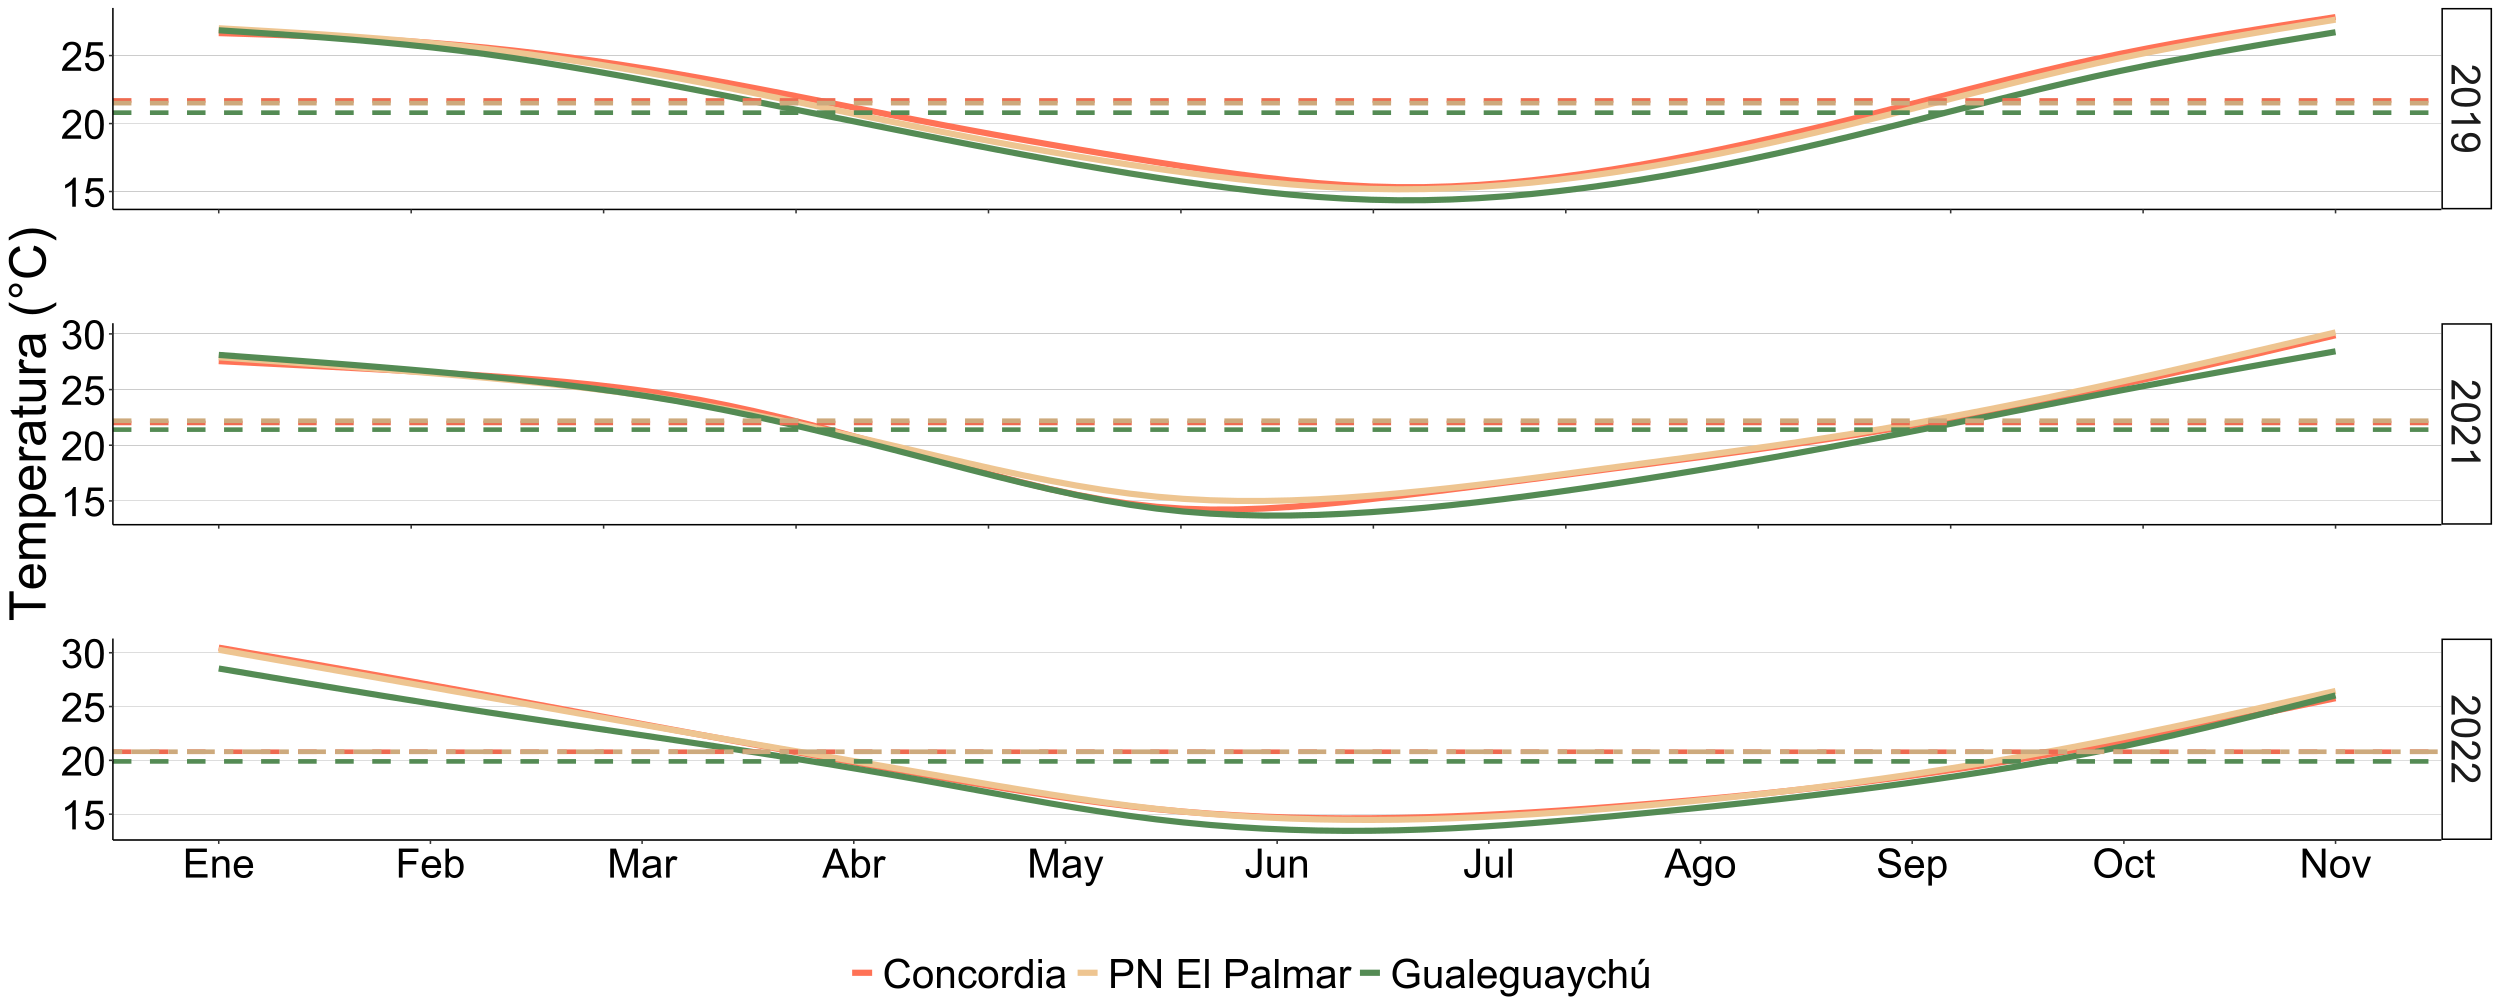 <?xml version="1.0" encoding="UTF-8"?>
<svg xmlns="http://www.w3.org/2000/svg" xmlns:xlink="http://www.w3.org/1999/xlink" width="1728" height="691" viewBox="0 0 1728 691">
<defs>
<g>
<g id="glyph-0-0">
<path d="M 2.367 14.094 L 0 14.094 L 0 0.848 C 0.594 0.828 1.164 0.926 1.711 1.133 C 2.609 1.473 3.5 2.012 4.375 2.754 C 5.25 3.496 6.262 4.57 7.41 5.973 C 9.195 8.152 10.613 9.625 11.656 10.391 C 12.699 11.156 13.688 11.539 14.617 11.539 C 15.59 11.539 16.414 11.191 17.082 10.492 C 17.754 9.797 18.086 8.887 18.086 7.766 C 18.086 6.582 17.734 5.633 17.023 4.922 C 16.312 4.211 15.328 3.852 14.07 3.84 L 14.328 1.312 C 16.215 1.484 17.652 2.137 18.641 3.266 C 19.629 4.398 20.125 5.914 20.125 7.82 C 20.125 9.742 19.594 11.266 18.523 12.387 C 17.461 13.508 16.137 14.066 14.562 14.066 C 13.758 14.07 12.969 13.902 12.195 13.578 C 11.422 13.246 10.605 12.703 9.75 11.941 C 8.891 11.18 7.715 9.918 6.223 8.148 C 4.98 6.672 4.141 5.723 3.699 5.305 C 3.258 4.887 2.812 4.539 2.367 4.266 Z M 2.367 14.094 "/>
</g>
<g id="glyph-0-1">
<path d="M 9.883 1.16 C 12.254 1.16 14.16 1.406 15.605 1.895 C 17.051 2.383 18.164 3.105 18.949 4.066 C 19.734 5.027 20.125 6.238 20.125 7.695 C 20.125 8.773 19.91 9.715 19.477 10.527 C 19.043 11.34 18.418 12.008 17.602 12.535 C 16.785 13.066 15.793 13.48 14.621 13.781 C 13.449 14.082 11.871 14.234 9.883 14.234 C 7.535 14.234 5.637 13.992 4.191 13.508 C 2.746 13.023 1.629 12.301 0.84 11.34 C 0.051 10.379 -0.34 9.164 -0.34 7.695 C -0.34 5.766 0.352 4.246 1.738 3.145 C 3.406 1.824 6.121 1.16 9.883 1.16 M 9.883 3.691 C 6.594 3.691 4.406 4.078 3.316 4.848 C 2.227 5.617 1.68 6.566 1.684 7.695 C 1.68 8.828 2.23 9.777 3.324 10.547 C 4.418 11.316 6.605 11.703 9.883 11.703 C 13.184 11.703 15.375 11.316 16.461 10.547 C 17.547 9.777 18.086 8.816 18.086 7.668 C 18.086 6.539 17.609 5.637 16.652 4.961 C 15.43 4.113 13.176 3.691 9.883 3.691 Z M 9.883 3.691 "/>
</g>
<g id="glyph-0-2">
<path d="M 0 10.43 L 0 7.969 L 15.68 7.969 C 15.117 7.379 14.551 6.602 13.984 5.641 C 13.422 4.68 12.996 3.812 12.715 3.047 L 15.094 3.047 C 15.742 4.426 16.523 5.629 17.445 6.656 C 18.367 7.688 19.258 8.418 20.125 8.844 L 20.125 10.43 Z M 0 10.43 "/>
</g>
<g id="glyph-0-3">
<path d="M 4.633 1.531 L 4.852 3.895 C 3.742 4.098 2.934 4.48 2.434 5.047 C 1.934 5.609 1.68 6.336 1.684 7.219 C 1.68 7.977 1.855 8.637 2.203 9.207 C 2.547 9.777 3.012 10.246 3.59 10.609 C 4.168 10.973 4.949 11.277 5.934 11.523 C 6.918 11.77 7.922 11.895 8.941 11.895 C 9.051 11.895 9.215 11.891 9.434 11.883 C 8.648 11.391 8.016 10.715 7.527 9.863 C 7.039 9.012 6.797 8.09 6.797 7.094 C 6.797 5.438 7.398 4.031 8.602 2.883 C 9.805 1.734 11.391 1.16 13.359 1.16 C 15.391 1.16 17.027 1.762 18.266 2.961 C 19.504 4.16 20.125 5.66 20.125 7.465 C 20.125 8.77 19.773 9.961 19.07 11.039 C 18.371 12.121 17.371 12.941 16.07 13.5 C 14.773 14.062 12.891 14.344 10.43 14.344 C 7.871 14.344 5.832 14.062 4.312 13.508 C 2.797 12.953 1.641 12.125 0.848 11.027 C 0.055 9.93 -0.34 8.641 -0.34 7.164 C -0.34 5.598 0.094 4.316 0.965 3.32 C 1.836 2.328 3.059 1.73 4.633 1.531 M 13.48 11.609 C 14.895 11.605 16.016 11.23 16.844 10.48 C 17.672 9.727 18.086 8.824 18.086 7.766 C 18.086 6.672 17.641 5.719 16.75 4.906 C 15.855 4.098 14.695 3.691 13.273 3.691 C 12 3.691 10.961 4.078 10.164 4.848 C 9.367 5.617 8.969 6.566 8.969 7.695 C 8.969 8.836 9.367 9.773 10.164 10.508 C 10.961 11.242 12.066 11.605 13.48 11.609 Z M 13.48 11.609 "/>
</g>
<g id="glyph-1-0">
<path d="M 10.43 0 L 7.969 0 L 7.969 -15.68 C 7.379 -15.117 6.602 -14.551 5.641 -13.984 C 4.68 -13.422 3.812 -12.996 3.047 -12.715 L 3.047 -15.094 C 4.426 -15.742 5.629 -16.523 6.656 -17.445 C 7.688 -18.367 8.418 -19.258 8.844 -20.125 L 10.43 -20.125 Z M 10.43 0 "/>
</g>
<g id="glyph-1-1">
<path d="M 1.164 -5.25 L 3.746 -5.469 C 3.938 -4.211 4.383 -3.266 5.078 -2.633 C 5.777 -2 6.617 -1.68 7.602 -1.68 C 8.785 -1.68 9.789 -2.129 10.609 -3.023 C 11.43 -3.914 11.84 -5.102 11.84 -6.578 C 11.84 -7.98 11.445 -9.086 10.656 -9.898 C 9.867 -10.711 8.836 -11.113 7.562 -11.117 C 6.766 -11.113 6.051 -10.934 5.414 -10.574 C 4.777 -10.215 4.273 -9.75 3.91 -9.172 L 1.602 -9.477 L 3.539 -19.77 L 13.508 -19.77 L 13.508 -17.418 L 5.508 -17.418 L 4.43 -12.031 C 5.633 -12.871 6.895 -13.289 8.219 -13.289 C 9.969 -13.289 11.445 -12.684 12.648 -11.469 C 13.852 -10.258 14.453 -8.699 14.453 -6.797 C 14.453 -4.98 13.922 -3.414 12.867 -2.094 C 11.578 -0.469 9.824 0.344 7.602 0.344 C 5.777 0.344 4.289 -0.168 3.137 -1.188 C 1.984 -2.211 1.328 -3.562 1.164 -5.25 Z M 1.164 -5.25 "/>
</g>
<g id="glyph-1-2">
<path d="M 14.094 -2.367 L 14.094 0 L 0.848 0 C 0.828 -0.594 0.926 -1.164 1.133 -1.711 C 1.473 -2.609 2.012 -3.5 2.754 -4.375 C 3.496 -5.25 4.57 -6.262 5.977 -7.41 C 8.152 -9.195 9.625 -10.613 10.391 -11.656 C 11.156 -12.699 11.539 -13.688 11.539 -14.617 C 11.539 -15.59 11.191 -16.414 10.492 -17.082 C 9.797 -17.754 8.887 -18.086 7.766 -18.086 C 6.582 -18.086 5.633 -17.734 4.922 -17.023 C 4.211 -16.312 3.852 -15.328 3.844 -14.07 L 1.312 -14.328 C 1.484 -16.215 2.137 -17.652 3.266 -18.641 C 4.398 -19.629 5.914 -20.125 7.82 -20.125 C 9.742 -20.125 11.266 -19.594 12.387 -18.523 C 13.508 -17.461 14.07 -16.137 14.07 -14.562 C 14.07 -13.758 13.902 -12.969 13.578 -12.195 C 13.246 -11.422 12.703 -10.605 11.941 -9.75 C 11.18 -8.891 9.918 -7.715 8.148 -6.219 C 6.672 -4.98 5.723 -4.141 5.305 -3.699 C 4.887 -3.258 4.539 -2.812 4.266 -2.367 Z M 14.094 -2.367 "/>
</g>
<g id="glyph-1-3">
<path d="M 1.164 -9.883 C 1.164 -12.254 1.406 -14.16 1.895 -15.605 C 2.383 -17.051 3.105 -18.164 4.066 -18.949 C 5.027 -19.734 6.238 -20.125 7.695 -20.125 C 8.773 -20.125 9.715 -19.91 10.527 -19.477 C 11.34 -19.043 12.008 -18.418 12.539 -17.602 C 13.066 -16.785 13.48 -15.793 13.781 -14.621 C 14.082 -13.449 14.234 -11.871 14.234 -9.883 C 14.234 -7.531 13.992 -5.637 13.508 -4.191 C 13.023 -2.746 12.301 -1.629 11.34 -0.84 C 10.379 -0.051 9.164 0.344 7.695 0.344 C 5.766 0.344 4.246 -0.352 3.145 -1.734 C 1.824 -3.406 1.164 -6.121 1.164 -9.883 M 3.691 -9.883 C 3.691 -6.594 4.078 -4.406 4.848 -3.316 C 5.617 -2.227 6.566 -1.68 7.695 -1.68 C 8.828 -1.68 9.777 -2.227 10.547 -3.32 C 11.316 -4.414 11.703 -6.602 11.703 -9.883 C 11.703 -13.184 11.316 -15.375 10.547 -16.461 C 9.777 -17.547 8.82 -18.086 7.672 -18.086 C 6.539 -18.086 5.637 -17.609 4.961 -16.652 C 4.117 -15.43 3.691 -13.176 3.691 -9.883 Z M 3.691 -9.883 "/>
</g>
<g id="glyph-1-4">
<path d="M 1.176 -5.289 L 3.637 -5.617 C 3.918 -4.227 4.398 -3.219 5.078 -2.605 C 5.758 -1.988 6.586 -1.68 7.562 -1.68 C 8.719 -1.68 9.695 -2.082 10.492 -2.883 C 11.289 -3.688 11.688 -4.68 11.688 -5.867 C 11.688 -6.996 11.32 -7.926 10.582 -8.66 C 9.844 -9.395 8.906 -9.762 7.766 -9.762 C 7.301 -9.762 6.723 -9.672 6.031 -9.488 L 6.305 -11.648 C 6.469 -11.629 6.598 -11.621 6.699 -11.621 C 7.746 -11.621 8.691 -11.895 9.531 -12.441 C 10.367 -12.988 10.785 -13.832 10.789 -14.969 C 10.785 -15.875 10.48 -16.621 9.871 -17.211 C 9.262 -17.805 8.473 -18.102 7.508 -18.102 C 6.547 -18.102 5.75 -17.801 5.113 -17.199 C 4.477 -16.598 4.066 -15.695 3.883 -14.492 L 1.422 -14.93 C 1.723 -16.578 2.406 -17.859 3.473 -18.766 C 4.539 -19.672 5.867 -20.125 7.453 -20.125 C 8.547 -20.125 9.551 -19.891 10.473 -19.422 C 11.395 -18.953 12.098 -18.312 12.586 -17.5 C 13.074 -16.688 13.316 -15.828 13.316 -14.914 C 13.316 -14.051 13.086 -13.262 12.617 -12.551 C 12.156 -11.84 11.465 -11.273 10.555 -10.855 C 11.738 -10.582 12.66 -10.016 13.316 -9.152 C 13.973 -8.293 14.301 -7.215 14.301 -5.922 C 14.301 -4.172 13.664 -2.688 12.387 -1.469 C 11.109 -0.254 9.496 0.355 7.547 0.355 C 5.789 0.355 4.328 -0.168 3.164 -1.219 C 2.004 -2.266 1.34 -3.625 1.176 -5.289 Z M 1.176 -5.289 "/>
</g>
<g id="glyph-1-5">
<path d="M 2.215 0 L 2.215 -20.043 L 16.707 -20.043 L 16.707 -17.68 L 4.867 -17.68 L 4.867 -11.539 L 15.953 -11.539 L 15.953 -9.188 L 4.867 -9.188 L 4.867 -2.367 L 17.172 -2.367 L 17.172 0 Z M 2.215 0 "/>
</g>
<g id="glyph-1-6">
<path d="M 1.844 0 L 1.844 -14.52 L 4.062 -14.52 L 4.062 -12.453 C 5.125 -14.051 6.668 -14.848 8.68 -14.848 C 9.555 -14.848 10.359 -14.691 11.094 -14.375 C 11.828 -14.062 12.379 -13.648 12.742 -13.141 C 13.105 -12.629 13.363 -12.023 13.508 -11.32 C 13.598 -10.863 13.645 -10.066 13.645 -8.93 L 13.645 0 L 11.184 0 L 11.184 -8.832 C 11.184 -9.836 11.086 -10.586 10.898 -11.082 C 10.703 -11.578 10.367 -11.973 9.879 -12.27 C 9.391 -12.566 8.82 -12.715 8.164 -12.715 C 7.113 -12.715 6.211 -12.383 5.449 -11.719 C 4.688 -11.051 4.305 -9.789 4.305 -7.93 L 4.305 0 Z M 1.844 0 "/>
</g>
<g id="glyph-1-7">
<path d="M 11.785 -4.676 L 14.328 -4.359 C 13.926 -2.875 13.184 -1.723 12.102 -0.902 C 11.016 -0.082 9.629 0.328 7.945 0.328 C 5.82 0.328 4.137 -0.324 2.891 -1.633 C 1.648 -2.941 1.023 -4.777 1.023 -7.137 C 1.023 -9.578 1.656 -11.477 2.914 -12.824 C 4.172 -14.172 5.801 -14.848 7.805 -14.848 C 9.75 -14.848 11.336 -14.188 12.562 -12.867 C 13.797 -11.543 14.41 -9.684 14.41 -7.289 C 14.41 -7.141 14.406 -6.922 14.398 -6.633 L 3.57 -6.633 C 3.66 -5.035 4.109 -3.812 4.922 -2.969 C 5.734 -2.117 6.746 -1.695 7.957 -1.695 C 8.859 -1.695 9.629 -1.934 10.266 -2.406 C 10.906 -2.879 11.41 -3.637 11.785 -4.676 M 3.703 -8.656 L 11.812 -8.656 C 11.703 -9.875 11.395 -10.793 10.883 -11.402 C 10.098 -12.352 9.082 -12.824 7.836 -12.824 C 6.703 -12.824 5.754 -12.445 4.984 -11.688 C 4.215 -10.934 3.789 -9.922 3.703 -8.656 Z M 3.703 -8.656 "/>
</g>
<g id="glyph-1-8">
<path d="M 2.297 0 L 2.297 -20.043 L 15.82 -20.043 L 15.82 -17.68 L 4.949 -17.68 L 4.949 -11.469 L 14.355 -11.469 L 14.355 -9.105 L 4.949 -9.105 L 4.949 0 Z M 2.297 0 "/>
</g>
<g id="glyph-1-9">
<path d="M 4.117 0 L 1.832 0 L 1.832 -20.043 L 4.293 -20.043 L 4.293 -12.891 C 5.332 -14.195 6.656 -14.848 8.273 -14.848 C 9.164 -14.848 10.012 -14.668 10.809 -14.309 C 11.605 -13.949 12.262 -13.441 12.777 -12.789 C 13.293 -12.137 13.695 -11.352 13.984 -10.43 C 14.277 -9.512 14.422 -8.527 14.422 -7.477 C 14.422 -4.992 13.809 -3.066 12.578 -1.711 C 11.348 -0.352 9.871 0.328 8.148 0.328 C 6.434 0.328 5.09 -0.387 4.117 -1.82 L 4.117 0 M 4.086 -7.367 C 4.086 -5.629 4.324 -4.371 4.797 -3.594 C 5.574 -2.328 6.621 -1.695 7.945 -1.695 C 9.02 -1.695 9.949 -2.164 10.734 -3.098 C 11.516 -4.031 11.906 -5.422 11.906 -7.273 C 11.906 -9.168 11.531 -10.57 10.781 -11.469 C 10.027 -12.375 9.117 -12.824 8.055 -12.824 C 6.977 -12.824 6.047 -12.355 5.266 -11.422 C 4.48 -10.488 4.086 -9.137 4.086 -7.367 Z M 4.086 -7.367 "/>
</g>
<g id="glyph-1-10">
<path d="M 2.078 0 L 2.078 -20.043 L 6.07 -20.043 L 10.812 -5.852 C 11.25 -4.531 11.57 -3.539 11.773 -2.883 C 12 -3.613 12.355 -4.684 12.836 -6.098 L 17.637 -20.043 L 21.203 -20.043 L 21.203 0 L 18.648 0 L 18.648 -16.773 L 12.824 0 L 10.43 0 L 4.633 -17.062 L 4.633 0 Z M 2.078 0 "/>
</g>
<g id="glyph-1-11">
<path d="M 11.32 -1.789 C 10.41 -1.016 9.531 -0.469 8.688 -0.148 C 7.844 0.168 6.941 0.328 5.977 0.328 C 4.379 0.328 3.152 -0.062 2.297 -0.84 C 1.441 -1.621 1.012 -2.617 1.012 -3.828 C 1.012 -4.539 1.172 -5.188 1.496 -5.777 C 1.82 -6.363 2.246 -6.836 2.77 -7.191 C 3.293 -7.547 3.883 -7.816 4.539 -8 C 5.023 -8.125 5.75 -8.25 6.727 -8.367 C 8.715 -8.605 10.176 -8.887 11.117 -9.215 C 11.125 -9.551 11.129 -9.766 11.129 -9.859 C 11.129 -10.859 10.898 -11.566 10.43 -11.977 C 9.805 -12.531 8.867 -12.812 7.629 -12.812 C 6.473 -12.812 5.617 -12.609 5.066 -12.203 C 4.516 -11.797 4.105 -11.078 3.844 -10.047 L 1.438 -10.375 C 1.652 -11.406 2.016 -12.238 2.516 -12.871 C 3.016 -13.504 3.742 -13.992 4.688 -14.336 C 5.637 -14.676 6.734 -14.848 7.984 -14.848 C 9.223 -14.848 10.23 -14.703 11.008 -14.41 C 11.781 -14.117 12.352 -13.75 12.715 -13.309 C 13.078 -12.867 13.336 -12.309 13.48 -11.633 C 13.562 -11.215 13.602 -10.461 13.602 -9.367 L 13.602 -6.086 C 13.602 -3.797 13.656 -2.348 13.762 -1.742 C 13.867 -1.137 14.074 -0.555 14.383 0 L 11.812 0 C 11.559 -0.512 11.395 -1.109 11.32 -1.789 M 11.117 -7.289 C 10.223 -6.922 8.883 -6.613 7.094 -6.359 C 6.082 -6.211 5.367 -6.047 4.949 -5.867 C 4.531 -5.684 4.207 -5.418 3.977 -5.066 C 3.75 -4.715 3.637 -4.324 3.637 -3.898 C 3.637 -3.238 3.887 -2.691 4.383 -2.258 C 4.879 -1.82 5.605 -1.598 6.562 -1.602 C 7.512 -1.598 8.352 -1.809 9.094 -2.223 C 9.828 -2.637 10.371 -3.203 10.719 -3.922 C 10.984 -4.48 11.113 -5.301 11.117 -6.383 Z M 11.117 -7.289 "/>
</g>
<g id="glyph-1-12">
<path d="M 1.82 0 L 1.82 -14.52 L 4.031 -14.52 L 4.031 -12.32 C 4.598 -13.348 5.121 -14.027 5.598 -14.355 C 6.078 -14.684 6.602 -14.848 7.18 -14.848 C 8.008 -14.848 8.852 -14.582 9.707 -14.055 L 8.859 -11.773 C 8.258 -12.125 7.656 -12.305 7.055 -12.305 C 6.516 -12.305 6.035 -12.145 5.605 -11.82 C 5.176 -11.496 4.871 -11.047 4.688 -10.473 C 4.414 -9.598 4.281 -8.641 4.281 -7.602 L 4.281 0 Z M 1.82 0 "/>
</g>
<g id="glyph-1-13">
<path d="M -0.039 0 L 7.656 -20.043 L 10.516 -20.043 L 18.719 0 L 15.695 0 L 13.359 -6.07 L 4.977 -6.07 L 2.773 0 L -0.039 0 M 5.742 -8.23 L 12.539 -8.23 L 10.445 -13.781 C 9.809 -15.469 9.332 -16.852 9.023 -17.938 C 8.77 -16.652 8.406 -15.375 7.945 -14.109 Z M 5.742 -8.23 "/>
</g>
<g id="glyph-1-14">
<path d="M 1.734 5.594 L 1.461 3.281 C 2 3.426 2.469 3.5 2.871 3.5 C 3.418 3.5 3.855 3.41 4.184 3.227 C 4.512 3.043 4.781 2.789 4.992 2.461 C 5.145 2.215 5.395 1.605 5.742 0.629 C 5.789 0.492 5.859 0.293 5.961 0.027 L 0.453 -14.52 L 3.102 -14.52 L 6.125 -6.109 C 6.516 -5.047 6.867 -3.922 7.18 -2.75 C 7.461 -3.879 7.797 -4.98 8.188 -6.055 L 11.293 -14.52 L 13.754 -14.52 L 8.23 0.246 C 7.637 1.84 7.18 2.938 6.852 3.539 C 6.41 4.352 5.91 4.945 5.344 5.324 C 4.781 5.703 4.105 5.891 3.32 5.891 C 2.848 5.891 2.32 5.793 1.734 5.594 Z M 1.734 5.594 "/>
</g>
<g id="glyph-1-15">
<path d="M 0.805 -5.688 L 3.199 -6.016 C 3.262 -4.484 3.551 -3.438 4.062 -2.871 C 4.57 -2.305 5.277 -2.023 6.18 -2.023 C 6.844 -2.023 7.418 -2.176 7.902 -2.48 C 8.387 -2.785 8.719 -3.203 8.898 -3.727 C 9.082 -4.25 9.172 -5.086 9.172 -6.234 L 9.172 -20.043 L 11.828 -20.043 L 11.828 -6.383 C 11.828 -4.707 11.625 -3.41 11.219 -2.488 C 10.812 -1.566 10.168 -0.867 9.289 -0.383 C 8.41 0.102 7.379 0.344 6.195 0.344 C 4.434 0.344 3.086 -0.164 2.152 -1.176 C 1.219 -2.188 0.77 -3.691 0.805 -5.688 Z M 0.805 -5.688 "/>
</g>
<g id="glyph-1-16">
<path d="M 11.359 0 L 11.359 -2.133 C 10.23 -0.492 8.695 0.328 6.754 0.328 C 5.898 0.328 5.098 0.164 4.355 -0.164 C 3.613 -0.492 3.059 -0.906 2.699 -1.402 C 2.34 -1.898 2.086 -2.508 1.941 -3.227 C 1.84 -3.711 1.789 -4.477 1.789 -5.523 L 1.789 -14.52 L 4.25 -14.52 L 4.25 -6.469 C 4.25 -5.18 4.301 -4.316 4.402 -3.867 C 4.559 -3.223 4.887 -2.715 5.387 -2.344 C 5.887 -1.977 6.508 -1.789 7.246 -1.789 C 7.984 -1.789 8.676 -1.98 9.324 -2.359 C 9.973 -2.738 10.43 -3.25 10.699 -3.902 C 10.969 -4.555 11.102 -5.5 11.102 -6.742 L 11.102 -14.52 L 13.562 -14.52 L 13.562 0 Z M 11.359 0 "/>
</g>
<g id="glyph-1-17">
<path d="M 1.789 0 L 1.789 -20.043 L 4.25 -20.043 L 4.25 0 Z M 1.789 0 "/>
</g>
<g id="glyph-1-18">
<path d="M 1.395 1.203 L 3.789 1.559 C 3.887 2.297 4.164 2.836 4.621 3.172 C 5.23 3.629 6.066 3.855 7.125 3.855 C 8.262 3.855 9.141 3.629 9.762 3.172 C 10.383 2.715 10.801 2.078 11.02 1.258 C 11.148 0.758 11.207 -0.297 11.195 -1.898 C 10.121 -0.633 8.781 0 7.18 0 C 5.18 0 3.637 -0.719 2.543 -2.16 C 1.449 -3.602 0.902 -5.328 0.902 -7.344 C 0.902 -8.727 1.152 -10.004 1.656 -11.176 C 2.156 -12.348 2.883 -13.254 3.836 -13.891 C 4.789 -14.527 5.906 -14.848 7.191 -14.848 C 8.906 -14.848 10.316 -14.156 11.43 -12.77 L 11.43 -14.52 L 13.699 -14.52 L 13.699 -1.969 C 13.699 0.293 13.469 1.895 13.008 2.836 C 12.547 3.781 11.82 4.523 10.82 5.07 C 9.824 5.617 8.594 5.891 7.137 5.891 C 5.406 5.891 4.008 5.504 2.938 4.723 C 1.875 3.945 1.359 2.77 1.395 1.203 M 3.43 -7.52 C 3.43 -5.613 3.809 -4.227 4.566 -3.352 C 5.324 -2.477 6.27 -2.039 7.41 -2.039 C 8.539 -2.039 9.488 -2.473 10.254 -3.344 C 11.02 -4.215 11.402 -5.578 11.402 -7.438 C 11.402 -9.215 11.008 -10.555 10.219 -11.457 C 9.43 -12.359 8.48 -12.812 7.367 -12.812 C 6.273 -12.812 5.344 -12.367 4.578 -11.477 C 3.812 -10.59 3.43 -9.27 3.43 -7.52 Z M 3.43 -7.52 "/>
</g>
<g id="glyph-1-19">
<path d="M 0.93 -7.258 C 0.93 -9.949 1.676 -11.941 3.172 -13.234 C 4.422 -14.309 5.941 -14.848 7.738 -14.848 C 9.734 -14.848 11.367 -14.195 12.633 -12.887 C 13.898 -11.578 14.531 -9.77 14.531 -7.465 C 14.531 -5.598 14.254 -4.125 13.691 -3.055 C 13.133 -1.984 12.316 -1.152 11.246 -0.562 C 10.176 0.031 9.004 0.328 7.738 0.328 C 5.707 0.328 4.062 -0.324 2.809 -1.625 C 1.555 -2.93 0.93 -4.809 0.93 -7.258 M 3.461 -7.258 C 3.461 -5.398 3.863 -4.008 4.676 -3.082 C 5.488 -2.156 6.508 -1.695 7.738 -1.695 C 8.961 -1.695 9.977 -2.16 10.789 -3.09 C 11.598 -4.02 12.004 -5.438 12.004 -7.344 C 12.004 -9.137 11.598 -10.496 10.781 -11.422 C 9.965 -12.348 8.949 -12.812 7.738 -12.812 C 6.508 -12.812 5.488 -12.352 4.676 -11.43 C 3.863 -10.508 3.461 -9.117 3.461 -7.258 Z M 3.461 -7.258 "/>
</g>
<g id="glyph-1-20">
<path d="M 1.258 -6.438 L 3.758 -6.656 C 3.879 -5.656 4.152 -4.832 4.586 -4.191 C 5.02 -3.547 5.691 -3.027 6.602 -2.633 C 7.516 -2.234 8.539 -2.039 9.68 -2.039 C 10.691 -2.039 11.586 -2.188 12.359 -2.488 C 13.133 -2.789 13.711 -3.203 14.09 -3.727 C 14.469 -4.25 14.656 -4.82 14.656 -5.441 C 14.656 -6.07 14.473 -6.621 14.109 -7.09 C 13.746 -7.559 13.145 -7.953 12.305 -8.273 C 11.766 -8.48 10.578 -8.809 8.734 -9.25 C 6.895 -9.691 5.605 -10.109 4.867 -10.5 C 3.91 -11 3.195 -11.625 2.727 -12.367 C 2.258 -13.109 2.023 -13.941 2.023 -14.859 C 2.023 -15.875 2.312 -16.82 2.883 -17.699 C 3.461 -18.578 4.297 -19.246 5.398 -19.703 C 6.504 -20.156 7.73 -20.383 9.078 -20.383 C 10.562 -20.383 11.875 -20.145 13.008 -19.668 C 14.145 -19.188 15.016 -18.484 15.625 -17.555 C 16.238 -16.625 16.566 -15.57 16.609 -14.398 L 14.07 -14.203 C 13.93 -15.473 13.469 -16.43 12.68 -17.078 C 11.891 -17.723 10.727 -18.047 9.188 -18.047 C 7.582 -18.047 6.414 -17.754 5.68 -17.164 C 4.945 -16.578 4.578 -15.867 4.578 -15.039 C 4.578 -14.32 4.84 -13.727 5.359 -13.262 C 5.871 -12.797 7.203 -12.32 9.359 -11.832 C 11.516 -11.344 12.992 -10.918 13.797 -10.555 C 14.961 -10.016 15.824 -9.336 16.379 -8.512 C 16.934 -7.688 17.211 -6.734 17.211 -5.66 C 17.211 -4.594 16.906 -3.59 16.297 -2.645 C 15.688 -1.703 14.809 -0.969 13.664 -0.445 C 12.52 0.078 11.234 0.344 9.805 0.344 C 7.988 0.344 6.469 0.078 5.242 -0.453 C 4.016 -0.98 3.055 -1.773 2.359 -2.836 C 1.66 -3.898 1.293 -5.102 1.258 -6.438 Z M 1.258 -6.438 "/>
</g>
<g id="glyph-1-21">
<path d="M 1.844 5.562 L 1.844 -14.52 L 4.086 -14.52 L 4.086 -12.633 C 4.617 -13.371 5.215 -13.926 5.879 -14.293 C 6.543 -14.664 7.352 -14.848 8.297 -14.848 C 9.539 -14.848 10.633 -14.527 11.578 -13.891 C 12.527 -13.254 13.242 -12.352 13.727 -11.191 C 14.211 -10.027 14.453 -8.754 14.453 -7.367 C 14.453 -5.883 14.184 -4.547 13.652 -3.355 C 13.117 -2.168 12.344 -1.254 11.328 -0.621 C 10.312 0.012 9.242 0.328 8.121 0.328 C 7.301 0.328 6.566 0.156 5.914 -0.191 C 5.262 -0.539 4.727 -0.977 4.305 -1.504 L 4.305 5.562 L 1.844 5.562 M 4.074 -7.18 C 4.074 -5.309 4.453 -3.93 5.211 -3.035 C 5.965 -2.141 6.883 -1.695 7.957 -1.695 C 9.051 -1.695 9.988 -2.156 10.766 -3.082 C 11.547 -4.008 11.934 -5.441 11.938 -7.383 C 11.934 -9.234 11.555 -10.617 10.793 -11.539 C 10.031 -12.461 9.125 -12.918 8.066 -12.922 C 7.02 -12.918 6.09 -12.43 5.285 -11.449 C 4.477 -10.469 4.074 -9.047 4.074 -7.18 Z M 4.074 -7.18 "/>
</g>
<g id="glyph-1-22">
<path d="M 1.352 -9.762 C 1.352 -13.09 2.246 -15.691 4.031 -17.574 C 5.82 -19.457 8.125 -20.398 10.953 -20.398 C 12.801 -20.398 14.469 -19.957 15.953 -19.07 C 17.441 -18.188 18.574 -16.957 19.352 -15.375 C 20.133 -13.793 20.523 -12 20.523 -9.992 C 20.523 -7.961 20.109 -6.145 19.289 -4.539 C 18.469 -2.934 17.309 -1.719 15.805 -0.895 C 14.301 -0.07 12.68 0.344 10.938 0.344 C 9.051 0.344 7.363 -0.113 5.879 -1.023 C 4.395 -1.938 3.266 -3.18 2.5 -4.758 C 1.734 -6.336 1.352 -8.004 1.352 -9.762 M 4.086 -9.719 C 4.086 -7.305 4.738 -5.402 6.035 -4.012 C 7.336 -2.621 8.965 -1.93 10.922 -1.93 C 12.922 -1.93 14.562 -2.629 15.852 -4.031 C 17.141 -5.438 17.789 -7.43 17.789 -10.008 C 17.789 -11.641 17.512 -13.062 16.961 -14.281 C 16.41 -15.496 15.602 -16.441 14.539 -17.109 C 13.477 -17.781 12.285 -18.117 10.965 -18.117 C 9.086 -18.117 7.473 -17.469 6.117 -16.18 C 4.766 -14.891 4.086 -12.738 4.086 -9.719 Z M 4.086 -9.719 "/>
</g>
<g id="glyph-1-23">
<path d="M 11.32 -5.32 L 13.742 -5.004 C 13.477 -3.336 12.801 -2.031 11.711 -1.086 C 10.621 -0.145 9.281 0.328 7.695 0.328 C 5.711 0.328 4.113 -0.32 2.906 -1.621 C 1.699 -2.918 1.094 -4.781 1.094 -7.203 C 1.094 -8.773 1.352 -10.145 1.875 -11.32 C 2.391 -12.496 3.184 -13.379 4.246 -13.965 C 5.309 -14.555 6.461 -14.848 7.711 -14.848 C 9.289 -14.848 10.578 -14.449 11.578 -13.652 C 12.582 -12.855 13.227 -11.723 13.508 -10.254 L 11.117 -9.883 C 10.887 -10.859 10.484 -11.594 9.906 -12.086 C 9.328 -12.578 8.625 -12.824 7.805 -12.824 C 6.566 -12.824 5.559 -12.379 4.785 -11.492 C 4.012 -10.602 3.625 -9.195 3.625 -7.273 C 3.625 -5.324 3.996 -3.906 4.742 -3.023 C 5.492 -2.137 6.465 -1.695 7.672 -1.695 C 8.637 -1.695 9.441 -1.992 10.09 -2.586 C 10.738 -3.176 11.148 -4.086 11.32 -5.32 Z M 11.32 -5.32 "/>
</g>
<g id="glyph-1-24">
<path d="M 7.219 -2.203 L 7.574 -0.027 C 6.883 0.117 6.262 0.191 5.715 0.191 C 4.82 0.191 4.129 0.051 3.637 -0.234 C 3.145 -0.516 2.797 -0.887 2.598 -1.348 C 2.398 -1.809 2.297 -2.773 2.297 -4.25 L 2.297 -12.605 L 0.492 -12.605 L 0.492 -14.52 L 2.297 -14.52 L 2.297 -18.117 L 4.742 -19.594 L 4.742 -14.52 L 7.219 -14.52 L 7.219 -12.605 L 4.742 -12.605 L 4.742 -4.117 C 4.742 -3.414 4.789 -2.961 4.875 -2.762 C 4.961 -2.562 5.102 -2.402 5.297 -2.281 C 5.492 -2.164 5.773 -2.105 6.141 -2.105 C 6.414 -2.105 6.773 -2.137 7.219 -2.203 Z M 7.219 -2.203 "/>
</g>
<g id="glyph-1-25">
<path d="M 2.133 0 L 2.133 -20.043 L 4.852 -20.043 L 15.383 -4.305 L 15.383 -20.043 L 17.922 -20.043 L 17.922 0 L 15.203 0 L 4.676 -15.75 L 4.676 0 Z M 2.133 0 "/>
</g>
<g id="glyph-1-26">
<path d="M 5.879 0 L 0.355 -14.52 L 2.953 -14.52 L 6.07 -5.824 C 6.406 -4.887 6.719 -3.91 7 -2.898 C 7.219 -3.664 7.523 -4.586 7.914 -5.66 L 11.141 -14.52 L 13.672 -14.52 L 8.176 0 Z M 5.879 0 "/>
</g>
<g id="glyph-1-27">
<path d="M 16.461 -7.027 L 19.113 -6.359 C 18.559 -4.18 17.559 -2.52 16.113 -1.375 C 14.668 -0.23 12.902 0.344 10.812 0.344 C 8.656 0.344 6.898 -0.098 5.543 -0.977 C 4.191 -1.855 3.16 -3.133 2.453 -4.797 C 1.746 -6.465 1.395 -8.258 1.395 -10.172 C 1.395 -12.258 1.793 -14.078 2.59 -15.633 C 3.387 -17.188 4.523 -18.367 5.996 -19.176 C 7.469 -19.98 9.086 -20.383 10.855 -20.383 C 12.859 -20.383 14.547 -19.875 15.914 -18.852 C 17.281 -17.832 18.234 -16.398 18.773 -14.547 L 16.16 -13.93 C 15.695 -15.391 15.02 -16.453 14.137 -17.117 C 13.254 -17.781 12.141 -18.117 10.801 -18.117 C 9.262 -18.117 7.973 -17.746 6.938 -17.008 C 5.902 -16.27 5.176 -15.277 4.758 -14.035 C 4.34 -12.789 4.129 -11.508 4.129 -10.188 C 4.129 -8.48 4.379 -6.992 4.875 -5.723 C 5.371 -4.449 6.145 -3.5 7.191 -2.871 C 8.238 -2.242 9.375 -1.93 10.594 -1.93 C 12.082 -1.93 13.34 -2.355 14.367 -3.211 C 15.398 -4.07 16.098 -5.34 16.461 -7.027 Z M 16.461 -7.027 "/>
</g>
<g id="glyph-1-28">
<path d="M 11.266 0 L 11.266 -1.832 C 10.344 -0.391 8.992 0.328 7.203 0.328 C 6.047 0.328 4.984 0.008 4.012 -0.629 C 3.043 -1.266 2.289 -2.156 1.758 -3.301 C 1.223 -4.445 0.957 -5.762 0.957 -7.246 C 0.957 -8.695 1.199 -10.012 1.68 -11.191 C 2.164 -12.371 2.891 -13.273 3.855 -13.906 C 4.82 -14.531 5.902 -14.848 7.094 -14.848 C 7.969 -14.848 8.75 -14.664 9.434 -14.293 C 10.117 -13.926 10.672 -13.445 11.102 -12.852 L 11.102 -20.043 L 13.547 -20.043 L 13.547 0 L 11.266 0 M 3.484 -7.246 C 3.484 -5.387 3.879 -3.996 4.664 -3.078 C 5.445 -2.156 6.371 -1.695 7.438 -1.695 C 8.512 -1.695 9.426 -2.137 10.18 -3.016 C 10.93 -3.895 11.305 -5.234 11.305 -7.039 C 11.305 -9.027 10.922 -10.484 10.156 -11.414 C 9.391 -12.344 8.449 -12.812 7.328 -12.812 C 6.234 -12.812 5.32 -12.363 4.586 -11.469 C 3.852 -10.578 3.484 -9.168 3.484 -7.246 Z M 3.484 -7.246 "/>
</g>
<g id="glyph-1-29">
<path d="M 1.859 -17.211 L 1.859 -20.043 L 4.32 -20.043 L 4.32 -17.211 L 1.859 -17.211 M 1.859 0 L 1.859 -14.52 L 4.32 -14.52 L 4.32 0 Z M 1.859 0 "/>
</g>
<g id="glyph-1-30">
<path d="M 2.16 0 L 2.16 -20.043 L 9.719 -20.043 C 11.051 -20.043 12.066 -19.98 12.77 -19.852 C 13.754 -19.688 14.578 -19.375 15.242 -18.914 C 15.91 -18.453 16.445 -17.809 16.852 -16.98 C 17.258 -16.152 17.461 -15.238 17.461 -14.246 C 17.461 -12.543 16.918 -11.098 15.832 -9.918 C 14.746 -8.738 12.789 -8.148 9.953 -8.148 L 4.812 -8.148 L 4.812 0 L 2.16 0 M 4.812 -10.516 L 9.992 -10.516 C 11.707 -10.516 12.926 -10.832 13.645 -11.469 C 14.363 -12.109 14.727 -13.008 14.727 -14.164 C 14.727 -15.004 14.512 -15.719 14.09 -16.316 C 13.664 -16.914 13.105 -17.309 12.414 -17.5 C 11.969 -17.617 11.141 -17.68 9.938 -17.68 L 4.812 -17.68 Z M 4.812 -10.516 "/>
</g>
<g id="glyph-1-31">
</g>
<g id="glyph-1-32">
<path d="M 1.844 0 L 1.844 -14.52 L 4.047 -14.52 L 4.047 -12.484 C 4.504 -13.195 5.109 -13.766 5.867 -14.199 C 6.621 -14.633 7.484 -14.848 8.449 -14.848 C 9.523 -14.848 10.406 -14.625 11.094 -14.18 C 11.781 -13.73 12.27 -13.105 12.551 -12.305 C 13.699 -14 15.195 -14.848 17.035 -14.848 C 18.477 -14.848 19.582 -14.449 20.359 -13.652 C 21.133 -12.855 21.52 -11.625 21.52 -9.969 L 21.52 0 L 19.07 0 L 19.07 -9.148 C 19.07 -10.129 18.992 -10.84 18.832 -11.273 C 18.672 -11.707 18.383 -12.055 17.965 -12.32 C 17.547 -12.582 17.055 -12.715 16.488 -12.715 C 15.469 -12.715 14.621 -12.375 13.945 -11.695 C 13.27 -11.016 12.934 -9.93 12.934 -8.438 L 12.934 0 L 10.473 0 L 10.473 -9.434 C 10.473 -10.527 10.273 -11.348 9.871 -11.895 C 9.469 -12.441 8.812 -12.715 7.902 -12.715 C 7.211 -12.715 6.57 -12.531 5.98 -12.168 C 5.395 -11.805 4.969 -11.27 4.703 -10.57 C 4.438 -9.867 4.305 -8.855 4.305 -7.531 L 4.305 0 Z M 1.844 0 "/>
</g>
<g id="glyph-1-33">
<path d="M 11.539 -7.859 L 11.539 -10.211 L 20.031 -10.227 L 20.031 -2.789 C 18.727 -1.75 17.383 -0.969 15.996 -0.445 C 14.609 0.078 13.188 0.344 11.73 0.344 C 9.762 0.344 7.973 -0.078 6.363 -0.922 C 4.754 -1.766 3.539 -2.984 2.719 -4.578 C 1.898 -6.176 1.492 -7.957 1.492 -9.926 C 1.492 -11.875 1.898 -13.695 2.715 -15.387 C 3.531 -17.078 4.703 -18.336 6.234 -19.156 C 7.766 -19.977 9.531 -20.383 11.523 -20.383 C 12.973 -20.383 14.285 -20.148 15.457 -19.68 C 16.629 -19.211 17.547 -18.559 18.211 -17.719 C 18.875 -16.879 19.383 -15.785 19.727 -14.438 L 17.336 -13.781 C 17.035 -14.801 16.66 -15.605 16.215 -16.188 C 15.77 -16.77 15.129 -17.238 14.301 -17.59 C 13.473 -17.941 12.551 -18.117 11.539 -18.117 C 10.328 -18.117 9.277 -17.93 8.395 -17.562 C 7.512 -17.191 6.797 -16.707 6.254 -16.105 C 5.711 -15.504 5.289 -14.844 4.992 -14.125 C 4.48 -12.883 4.227 -11.539 4.227 -10.09 C 4.227 -8.305 4.531 -6.809 5.148 -5.605 C 5.762 -4.402 6.656 -3.508 7.836 -2.926 C 9.008 -2.344 10.258 -2.051 11.578 -2.051 C 12.727 -2.051 13.852 -2.273 14.945 -2.715 C 16.039 -3.156 16.867 -3.629 17.43 -4.129 L 17.43 -7.859 Z M 11.539 -7.859 "/>
</g>
<g id="glyph-1-34">
<path d="M 1.844 0 L 1.844 -20.043 L 4.305 -20.043 L 4.305 -12.852 C 5.453 -14.184 6.902 -14.848 8.656 -14.848 C 9.73 -14.848 10.664 -14.637 11.457 -14.211 C 12.25 -13.789 12.816 -13.203 13.16 -12.453 C 13.5 -11.707 13.672 -10.625 13.672 -9.203 L 13.672 0 L 11.211 0 L 11.211 -9.203 C 11.211 -10.43 10.945 -11.328 10.41 -11.887 C 9.879 -12.449 9.125 -12.727 8.148 -12.727 C 7.418 -12.727 6.734 -12.539 6.09 -12.16 C 5.449 -11.781 4.992 -11.27 4.719 -10.625 C 4.445 -9.977 4.305 -9.082 4.305 -7.945 L 4.305 0 Z M 1.844 0 "/>
</g>
<g id="glyph-1-35">
<path d="M 11.359 0 L 11.359 -2.133 C 10.23 -0.492 8.695 0.328 6.754 0.328 C 5.898 0.328 5.098 0.164 4.355 -0.164 C 3.613 -0.492 3.059 -0.906 2.699 -1.402 C 2.34 -1.898 2.086 -2.508 1.941 -3.227 C 1.84 -3.711 1.789 -4.477 1.789 -5.523 L 1.789 -14.52 L 4.25 -14.52 L 4.25 -6.469 C 4.25 -5.18 4.301 -4.316 4.402 -3.867 C 4.559 -3.223 4.887 -2.715 5.387 -2.344 C 5.887 -1.977 6.508 -1.789 7.246 -1.789 C 7.984 -1.789 8.676 -1.98 9.324 -2.359 C 9.973 -2.738 10.43 -3.25 10.699 -3.902 C 10.969 -4.555 11.102 -5.5 11.102 -6.742 L 11.102 -14.52 L 13.562 -14.52 L 13.562 0 L 11.359 0 M 6.195 -16.324 L 8.012 -20.152 L 11.238 -20.152 L 8.23 -16.324 Z M 6.195 -16.324 "/>
</g>
<g id="glyph-2-0">
<path d="M 0 -9.074 L -22.098 -9.074 L -22.098 -0.82 L -25.055 -0.82 L -25.055 -20.68 L -22.098 -20.68 L -22.098 -12.391 L 0 -12.391 Z M 0 -9.074 "/>
</g>
<g id="glyph-2-1">
<path d="M -5.844 -14.73 L -5.453 -17.91 C -3.594 -17.41 -2.152 -16.48 -1.129 -15.125 C -0.102 -13.77 0.41 -12.035 0.41 -9.93 C 0.41 -7.273 -0.406 -5.168 -2.043 -3.613 C -3.676 -2.059 -5.969 -1.281 -8.922 -1.281 C -11.973 -1.281 -14.344 -2.066 -16.031 -3.641 C -17.715 -5.211 -18.559 -7.25 -18.559 -9.758 C -18.559 -12.184 -17.734 -14.168 -16.082 -15.707 C -14.43 -17.242 -12.105 -18.012 -9.109 -18.012 C -8.926 -18.012 -8.652 -18.008 -8.289 -17.996 L -8.289 -4.461 C -6.293 -4.574 -4.77 -5.137 -3.707 -6.152 C -2.648 -7.168 -2.117 -8.43 -2.117 -9.945 C -2.117 -11.074 -2.414 -12.035 -3.008 -12.836 C -3.602 -13.633 -4.547 -14.266 -5.844 -14.73 M -10.816 -4.633 L -10.816 -14.766 C -12.344 -14.629 -13.488 -14.242 -14.254 -13.602 C -15.438 -12.625 -16.031 -11.352 -16.031 -9.793 C -16.031 -8.379 -15.559 -7.191 -14.613 -6.23 C -13.668 -5.266 -12.402 -4.734 -10.816 -4.633 Z M -10.816 -4.633 "/>
</g>
<g id="glyph-2-2">
<path d="M 0 -2.309 L -18.148 -2.309 L -18.148 -5.059 L -15.602 -5.059 C -16.492 -5.629 -17.207 -6.387 -17.746 -7.332 C -18.289 -8.277 -18.559 -9.355 -18.559 -10.562 C -18.559 -11.906 -18.281 -13.008 -17.723 -13.867 C -17.164 -14.73 -16.383 -15.336 -15.379 -15.688 C -17.5 -17.125 -18.559 -18.992 -18.559 -21.293 C -18.559 -23.094 -18.062 -24.477 -17.062 -25.445 C -16.066 -26.414 -14.531 -26.898 -12.457 -26.898 L 0 -26.898 L 0 -23.84 L -11.434 -23.84 C -12.664 -23.84 -13.551 -23.742 -14.09 -23.543 C -14.633 -23.344 -15.066 -22.98 -15.398 -22.457 C -15.727 -21.934 -15.895 -21.316 -15.895 -20.609 C -15.895 -19.336 -15.469 -18.273 -14.621 -17.43 C -13.773 -16.59 -12.414 -16.168 -10.543 -16.168 L 0 -16.168 L 0 -13.09 L -11.793 -13.09 C -13.16 -13.09 -14.184 -12.84 -14.867 -12.34 C -15.551 -11.836 -15.895 -11.016 -15.895 -9.879 C -15.895 -9.012 -15.664 -8.211 -15.211 -7.477 C -14.754 -6.742 -14.086 -6.211 -13.211 -5.879 C -12.332 -5.547 -11.07 -5.383 -9.418 -5.383 L 0 -5.383 Z M 0 -2.309 "/>
</g>
<g id="glyph-2-3">
<path d="M 6.957 -2.309 L -18.148 -2.309 L -18.148 -5.109 L -15.789 -5.109 C -16.715 -5.77 -17.406 -6.516 -17.867 -7.348 C -18.328 -8.18 -18.559 -9.188 -18.559 -10.375 C -18.559 -11.922 -18.16 -13.289 -17.363 -14.477 C -16.566 -15.66 -15.441 -16.555 -13.988 -17.156 C -12.535 -17.762 -10.941 -18.062 -9.211 -18.062 C -7.355 -18.062 -5.684 -17.73 -4.195 -17.062 C -2.707 -16.398 -1.57 -15.43 -0.777 -14.16 C 0.016 -12.887 0.41 -11.555 0.41 -10.152 C 0.41 -9.125 0.195 -8.207 -0.238 -7.391 C -0.672 -6.578 -1.219 -5.906 -1.879 -5.383 L 6.957 -5.383 L 6.957 -2.309 M -8.973 -5.094 C -6.637 -5.094 -4.91 -5.566 -3.793 -6.512 C -2.676 -7.457 -2.117 -8.602 -2.117 -9.945 C -2.117 -11.312 -2.699 -12.484 -3.855 -13.457 C -5.012 -14.434 -6.801 -14.918 -9.227 -14.918 C -11.543 -14.918 -13.273 -14.445 -14.422 -13.492 C -15.574 -12.543 -16.148 -11.406 -16.148 -10.082 C -16.148 -8.773 -15.539 -7.613 -14.312 -6.605 C -13.09 -5.598 -11.309 -5.094 -8.973 -5.094 Z M -8.973 -5.094 "/>
</g>
<g id="glyph-2-4">
<path d="M 0 -2.273 L -18.148 -2.273 L -18.148 -5.043 L -15.398 -5.043 C -16.684 -5.746 -17.535 -6.398 -17.945 -7 C -18.355 -7.598 -18.559 -8.254 -18.559 -8.973 C -18.559 -10.008 -18.23 -11.062 -17.57 -12.133 L -14.715 -11.074 C -15.16 -10.324 -15.379 -9.57 -15.383 -8.82 C -15.379 -8.145 -15.18 -7.543 -14.773 -7.008 C -14.371 -6.473 -13.809 -6.09 -13.09 -5.863 C -11.996 -5.52 -10.801 -5.348 -9.5 -5.348 L 0 -5.348 Z M 0 -2.273 "/>
</g>
<g id="glyph-2-5">
<path d="M -2.238 -14.148 C -1.27 -13.012 -0.586 -11.914 -0.188 -10.859 C 0.211 -9.809 0.41 -8.676 0.41 -7.469 C 0.41 -5.473 -0.078 -3.941 -1.051 -2.871 C -2.023 -1.801 -3.27 -1.266 -4.785 -1.266 C -5.672 -1.266 -6.484 -1.469 -7.219 -1.871 C -7.957 -2.277 -8.547 -2.805 -8.988 -3.461 C -9.434 -4.117 -9.77 -4.855 -9.996 -5.676 C -10.156 -6.277 -10.312 -7.188 -10.461 -8.406 C -10.754 -10.891 -11.109 -12.719 -11.52 -13.895 C -11.941 -13.906 -12.207 -13.91 -12.32 -13.91 C -13.574 -13.91 -14.457 -13.621 -14.969 -13.039 C -15.664 -12.254 -16.012 -11.086 -16.012 -9.535 C -16.012 -8.09 -15.758 -7.02 -15.254 -6.332 C -14.746 -5.641 -13.848 -5.133 -12.562 -4.801 L -12.973 -1.793 C -14.258 -2.066 -15.297 -2.52 -16.09 -3.145 C -16.883 -3.77 -17.492 -4.676 -17.918 -5.863 C -18.348 -7.047 -18.559 -8.418 -18.559 -9.98 C -18.559 -11.531 -18.379 -12.789 -18.012 -13.758 C -17.648 -14.727 -17.191 -15.438 -16.637 -15.895 C -16.086 -16.348 -15.387 -16.668 -14.543 -16.852 C -14.02 -16.953 -13.074 -17.004 -11.707 -17.004 L -7.605 -17.004 C -4.746 -17.004 -2.938 -17.07 -2.18 -17.199 C -1.422 -17.332 -0.695 -17.59 0 -17.977 L 0 -14.766 C -0.637 -14.445 -1.383 -14.242 -2.238 -14.148 M -9.109 -13.895 C -8.652 -12.777 -8.266 -11.102 -7.945 -8.871 C -7.766 -7.605 -7.559 -6.711 -7.332 -6.188 C -7.105 -5.664 -6.77 -5.258 -6.332 -4.973 C -5.895 -4.688 -5.406 -4.547 -4.871 -4.547 C -4.051 -4.547 -3.367 -4.855 -2.82 -5.477 C -2.273 -6.098 -2 -7.008 -2 -8.203 C -2 -9.387 -2.258 -10.441 -2.777 -11.363 C -3.297 -12.289 -4.004 -12.965 -4.906 -13.398 C -5.602 -13.73 -6.625 -13.895 -7.98 -13.895 Z M -9.109 -13.895 "/>
</g>
<g id="glyph-2-6">
<path d="M -2.75 -9.023 L -0.035 -9.469 C 0.148 -8.602 0.238 -7.828 0.238 -7.145 C 0.238 -6.027 0.062 -5.16 -0.289 -4.547 C -0.645 -3.93 -1.109 -3.496 -1.684 -3.246 C -2.258 -2.996 -3.469 -2.871 -5.316 -2.871 L -15.758 -2.871 L -15.758 -0.617 L -18.148 -0.617 L -18.148 -2.871 L -22.645 -2.871 L -24.488 -5.93 L -18.148 -5.93 L -18.148 -9.023 L -15.758 -9.023 L -15.758 -5.93 L -5.145 -5.93 C -4.266 -5.93 -3.703 -5.984 -3.453 -6.094 C -3.203 -6.199 -3.004 -6.379 -2.855 -6.621 C -2.707 -6.867 -2.633 -7.219 -2.633 -7.672 C -2.633 -8.016 -2.672 -8.465 -2.75 -9.023 Z M -2.75 -9.023 "/>
</g>
<g id="glyph-2-7">
<path d="M 0 -14.203 L -2.664 -14.203 C -0.613 -12.789 0.41 -10.867 0.41 -8.441 C 0.41 -7.371 0.203 -6.371 -0.203 -5.441 C -0.613 -4.516 -1.129 -3.824 -1.75 -3.375 C -2.371 -2.926 -3.133 -2.609 -4.031 -2.426 C -4.637 -2.301 -5.594 -2.238 -6.906 -2.238 L -18.148 -2.238 L -18.148 -5.316 L -8.082 -5.316 C -6.477 -5.316 -5.395 -5.379 -4.836 -5.504 C -4.027 -5.695 -3.391 -6.105 -2.93 -6.734 C -2.469 -7.359 -2.238 -8.133 -2.238 -9.059 C -2.238 -9.98 -2.477 -10.848 -2.949 -11.656 C -3.422 -12.465 -4.066 -13.035 -4.879 -13.371 C -5.695 -13.707 -6.875 -13.875 -8.426 -13.875 L -18.148 -13.879 L -18.148 -16.953 L 0 -16.953 Z M 0 -14.203 "/>
</g>
<g id="glyph-2-8">
</g>
<g id="glyph-2-9">
<path d="M 7.367 -8.188 C 5.223 -6.488 2.719 -5.055 -0.152 -3.879 C -3.023 -2.707 -6 -2.121 -9.074 -2.121 C -11.785 -2.121 -14.383 -2.559 -16.867 -3.434 C -19.75 -4.461 -22.621 -6.043 -25.48 -8.188 L -25.48 -10.391 C -23.109 -9.012 -21.418 -8.102 -20.406 -7.656 C -18.832 -6.961 -17.191 -6.414 -15.484 -6.016 C -13.352 -5.527 -11.211 -5.281 -9.059 -5.281 C -3.578 -5.281 1.898 -6.984 7.367 -10.391 Z M 7.367 -8.188 "/>
</g>
<g id="glyph-2-10">
<path d="M -20.746 -2.188 C -22.059 -2.188 -23.172 -2.652 -24.098 -3.582 C -25.02 -4.508 -25.48 -5.621 -25.48 -6.922 C -25.48 -8.242 -25.02 -9.367 -24.098 -10.289 C -23.172 -11.211 -22.059 -11.672 -20.746 -11.672 C -19.438 -11.672 -18.316 -11.207 -17.391 -10.281 C -16.461 -9.352 -15.996 -8.23 -15.996 -6.922 C -15.996 -5.621 -16.457 -4.508 -17.379 -3.582 C -18.305 -2.652 -19.426 -2.188 -20.746 -2.188 M -20.746 -4.051 C -19.949 -4.051 -19.27 -4.332 -18.703 -4.895 C -18.141 -5.461 -17.859 -6.141 -17.859 -6.938 C -17.859 -7.727 -18.141 -8.398 -18.703 -8.965 C -19.27 -9.527 -19.949 -9.809 -20.746 -9.809 C -21.543 -9.809 -22.227 -9.527 -22.789 -8.965 C -23.352 -8.398 -23.637 -7.727 -23.637 -6.938 C -23.637 -6.141 -23.352 -5.461 -22.789 -4.895 C -22.227 -4.332 -21.543 -4.051 -20.746 -4.051 Z M -20.746 -4.051 "/>
</g>
<g id="glyph-2-11">
<path d="M -8.785 -20.578 L -7.945 -23.891 C -5.223 -23.195 -3.148 -21.945 -1.719 -20.141 C -0.289 -18.336 0.426 -16.129 0.426 -13.52 C 0.426 -10.816 -0.121 -8.621 -1.223 -6.93 C -2.32 -5.238 -3.914 -3.949 -6 -3.066 C -8.082 -2.184 -10.32 -1.742 -12.715 -1.742 C -15.324 -1.742 -17.602 -2.242 -19.543 -3.238 C -21.484 -4.234 -22.961 -5.652 -23.969 -7.492 C -24.977 -9.332 -25.48 -11.359 -25.48 -13.57 C -25.48 -16.074 -24.844 -18.184 -23.566 -19.891 C -22.289 -21.602 -20.496 -22.793 -18.184 -23.465 L -17.414 -20.199 C -19.238 -19.617 -20.566 -18.777 -21.398 -17.672 C -22.227 -16.566 -22.645 -15.176 -22.645 -13.5 C -22.645 -11.574 -22.184 -9.965 -21.258 -8.672 C -20.336 -7.379 -19.098 -6.473 -17.543 -5.949 C -15.988 -5.422 -14.383 -5.16 -12.73 -5.16 C -10.602 -5.16 -8.742 -5.473 -7.152 -6.094 C -5.562 -6.715 -4.375 -7.68 -3.59 -8.988 C -2.801 -10.301 -2.41 -11.719 -2.41 -13.246 C -2.41 -15.102 -2.945 -16.676 -4.016 -17.961 C -5.086 -19.25 -6.676 -20.121 -8.785 -20.578 Z M -8.785 -20.578 "/>
</g>
<g id="glyph-2-12">
<path d="M 7.367 -4.324 L 7.367 -2.117 C 1.898 -5.527 -3.578 -7.23 -9.059 -7.23 C -11.199 -7.23 -13.324 -6.984 -15.434 -6.496 C -17.141 -6.105 -18.781 -5.566 -20.355 -4.871 C -21.379 -4.426 -23.09 -3.508 -25.48 -2.121 L -25.48 -4.324 C -22.621 -6.465 -19.75 -8.051 -16.867 -9.074 C -14.383 -9.953 -11.785 -10.391 -9.074 -10.391 C -6 -10.391 -3.023 -9.801 -0.152 -8.621 C 2.719 -7.441 5.223 -6.012 7.367 -4.324 Z M 7.367 -4.324 "/>
</g>
</g>
<clipPath id="clip-0">
<path clip-rule="nonzero" d="M 0 0 L 1728 0 L 1728 217.926 L 0 217.926 Z M 0 0 "/>
</clipPath>
<clipPath id="clip-1">
<path clip-rule="nonzero" d="M 78.039 5.48 L 1687.488 5.48 L 1687.488 144.758 L 78.039 144.758 Z M 78.039 5.48 "/>
</clipPath>
<clipPath id="clip-2">
<path clip-rule="nonzero" d="M 78.039 132 L 1687.488 132 L 1687.488 133 L 78.039 133 Z M 78.039 132 "/>
</clipPath>
<clipPath id="clip-3">
<path clip-rule="nonzero" d="M 78.039 85 L 1687.488 85 L 1687.488 86 L 78.039 86 Z M 78.039 85 "/>
</clipPath>
<clipPath id="clip-4">
<path clip-rule="nonzero" d="M 78.039 38 L 1687.488 38 L 1687.488 39 L 78.039 39 Z M 78.039 38 "/>
</clipPath>
<clipPath id="clip-5">
<path clip-rule="nonzero" d="M 78.039 67 L 1687.488 67 L 1687.488 72 L 78.039 72 Z M 78.039 67 "/>
</clipPath>
<clipPath id="clip-6">
<path clip-rule="nonzero" d="M 78.039 69 L 1687.488 69 L 1687.488 73 L 78.039 73 Z M 78.039 69 "/>
</clipPath>
<clipPath id="clip-7">
<path clip-rule="nonzero" d="M 78.039 76 L 1687.488 76 L 1687.488 80 L 78.039 80 Z M 78.039 76 "/>
</clipPath>
<clipPath id="clip-8">
<path clip-rule="nonzero" d="M 1687.488 5.48 L 1722.52 5.48 L 1722.52 144.758 L 1687.488 144.758 Z M 1687.488 5.48 "/>
</clipPath>
<clipPath id="clip-9">
<path clip-rule="nonzero" d="M 0 217.926 L 1728 217.926 L 1728 435.852 L 0 435.852 Z M 0 217.926 "/>
</clipPath>
<clipPath id="clip-10">
<path clip-rule="nonzero" d="M 78.039 223.406 L 1687.488 223.406 L 1687.488 362.684 L 78.039 362.684 Z M 78.039 223.406 "/>
</clipPath>
<clipPath id="clip-11">
<path clip-rule="nonzero" d="M 78.039 346 L 1687.488 346 L 1687.488 347 L 78.039 347 Z M 78.039 346 "/>
</clipPath>
<clipPath id="clip-12">
<path clip-rule="nonzero" d="M 78.039 307 L 1687.488 307 L 1687.488 308 L 78.039 308 Z M 78.039 307 "/>
</clipPath>
<clipPath id="clip-13">
<path clip-rule="nonzero" d="M 78.039 269 L 1687.488 269 L 1687.488 270 L 78.039 270 Z M 78.039 269 "/>
</clipPath>
<clipPath id="clip-14">
<path clip-rule="nonzero" d="M 78.039 230 L 1687.488 230 L 1687.488 231 L 78.039 231 Z M 78.039 230 "/>
</clipPath>
<clipPath id="clip-15">
<path clip-rule="nonzero" d="M 78.039 290 L 1687.488 290 L 1687.488 294 L 78.039 294 Z M 78.039 290 "/>
</clipPath>
<clipPath id="clip-16">
<path clip-rule="nonzero" d="M 78.039 289 L 1687.488 289 L 1687.488 293 L 78.039 293 Z M 78.039 289 "/>
</clipPath>
<clipPath id="clip-17">
<path clip-rule="nonzero" d="M 78.039 295 L 1687.488 295 L 1687.488 299 L 78.039 299 Z M 78.039 295 "/>
</clipPath>
<clipPath id="clip-18">
<path clip-rule="nonzero" d="M 1687.488 223.406 L 1722.52 223.406 L 1722.52 362.684 L 1687.488 362.684 Z M 1687.488 223.406 "/>
</clipPath>
<clipPath id="clip-19">
<path clip-rule="nonzero" d="M 0 435.852 L 1728 435.852 L 1728 653.777 L 0 653.777 Z M 0 435.852 "/>
</clipPath>
<clipPath id="clip-20">
<path clip-rule="nonzero" d="M 78.039 441.332 L 1687.488 441.332 L 1687.488 580.609 L 78.039 580.609 Z M 78.039 441.332 "/>
</clipPath>
<clipPath id="clip-21">
<path clip-rule="nonzero" d="M 78.039 562 L 1687.488 562 L 1687.488 563 L 78.039 563 Z M 78.039 562 "/>
</clipPath>
<clipPath id="clip-22">
<path clip-rule="nonzero" d="M 78.039 525 L 1687.488 525 L 1687.488 526 L 78.039 526 Z M 78.039 525 "/>
</clipPath>
<clipPath id="clip-23">
<path clip-rule="nonzero" d="M 78.039 488 L 1687.488 488 L 1687.488 489 L 78.039 489 Z M 78.039 488 "/>
</clipPath>
<clipPath id="clip-24">
<path clip-rule="nonzero" d="M 78.039 451 L 1687.488 451 L 1687.488 452 L 78.039 452 Z M 78.039 451 "/>
</clipPath>
<clipPath id="clip-25">
<path clip-rule="nonzero" d="M 78.039 517 L 1687.488 517 L 1687.488 522 L 78.039 522 Z M 78.039 517 "/>
</clipPath>
<clipPath id="clip-26">
<path clip-rule="nonzero" d="M 78.039 524 L 1687.488 524 L 1687.488 528 L 78.039 528 Z M 78.039 524 "/>
</clipPath>
<clipPath id="clip-27">
<path clip-rule="nonzero" d="M 1687.488 441.332 L 1722.52 441.332 L 1722.52 580.609 L 1687.488 580.609 Z M 1687.488 441.332 "/>
</clipPath>
</defs>
<rect x="-172.8" y="-69.1" width="2073.6" height="829.2" fill="rgb(100%, 100%, 100%)" fill-opacity="1"/>
<g clip-path="url(#clip-0)">
<path fill-rule="nonzero" fill="rgb(100%, 100%, 100%)" fill-opacity="1" stroke-width="1.067" stroke-linecap="round" stroke-linejoin="round" stroke="rgb(100%, 100%, 100%)" stroke-opacity="1" stroke-miterlimit="10" d="M 0 217.926 L 1728 217.926 L 1728 0 L 0 0 Z M 0 217.926 "/>
</g>
<g clip-path="url(#clip-1)">
<path fill-rule="nonzero" fill="rgb(100%, 100%, 100%)" fill-opacity="1" d="M 78.039 144.758 L 1687.488 144.758 L 1687.488 5.48 L 78.039 5.48 Z M 78.039 144.758 "/>
</g>
<g clip-path="url(#clip-2)">
<path fill="none" stroke-width="0.107" stroke-linecap="butt" stroke-linejoin="round" stroke="rgb(0%, 0%, 0%)" stroke-opacity="1" stroke-miterlimit="10" d="M 78.039 132.371 L 1687.488 132.371 "/>
</g>
<g clip-path="url(#clip-3)">
<path fill="none" stroke-width="0.107" stroke-linecap="butt" stroke-linejoin="round" stroke="rgb(0%, 0%, 0%)" stroke-opacity="1" stroke-miterlimit="10" d="M 78.039 85.395 L 1687.488 85.395 "/>
</g>
<g clip-path="url(#clip-4)">
<path fill="none" stroke-width="0.107" stroke-linecap="butt" stroke-linejoin="round" stroke="rgb(0%, 0%, 0%)" stroke-opacity="1" stroke-miterlimit="10" d="M 78.039 38.414 L 1687.488 38.414 "/>
</g>
<path fill="none" stroke-width="4.268" stroke-linecap="butt" stroke-linejoin="round" stroke="rgb(100%, 44.706%, 33.725%)" stroke-opacity="1" stroke-miterlimit="10" d="M 151.195 22.871 L 169.719 23.453 L 188.238 24.059 L 206.758 24.719 L 225.281 25.457 L 243.801 26.297 L 262.32 27.27 L 280.844 28.398 L 299.363 29.707 L 317.883 31.223 L 336.402 32.965 L 354.926 34.926 L 373.445 37.094 L 391.965 39.461 L 410.488 42.02 L 429.008 44.762 L 447.527 47.68 L 466.051 50.766 L 484.57 54.004 L 503.09 57.383 L 521.609 60.879 L 540.133 64.461 L 558.652 68.105 L 577.172 71.789 L 595.695 75.477 L 614.215 79.152 L 632.734 82.781 L 651.258 86.344 L 669.777 89.832 L 688.297 93.242 L 706.816 96.574 L 725.34 99.828 L 743.859 103.012 L 762.379 106.117 L 780.902 109.145 L 799.422 112.102 L 817.941 114.977 L 836.465 117.734 L 854.984 120.32 L 873.504 122.684 L 892.023 124.77 L 910.547 126.535 L 929.066 127.926 L 947.586 128.887 L 966.109 129.367 L 984.629 129.34 L 1003.148 128.82 L 1021.672 127.844 L 1040.191 126.438 L 1058.711 124.633 L 1077.23 122.465 L 1095.754 119.961 L 1114.273 117.152 L 1132.793 114.07 L 1151.316 110.742 L 1169.836 107.184 L 1188.355 103.418 L 1206.879 99.457 L 1225.398 95.32 L 1243.918 91.031 L 1262.438 86.602 L 1280.961 82.055 L 1299.48 77.402 L 1318 72.684 L 1336.523 67.93 L 1355.043 63.18 L 1373.562 58.48 L 1392.086 53.863 L 1410.605 49.375 L 1429.125 45.047 L 1447.645 40.926 L 1466.168 37.043 L 1484.688 33.387 L 1503.207 29.93 L 1521.73 26.648 L 1540.25 23.508 L 1558.77 20.484 L 1577.293 17.543 L 1595.812 14.664 L 1614.332 11.809 "/>
<path fill="none" stroke-width="4.268" stroke-linecap="butt" stroke-linejoin="round" stroke="rgb(93.333%, 77.255%, 56.863%)" stroke-opacity="1" stroke-miterlimit="10" d="M 151.195 19.516 L 169.719 20.57 L 188.238 21.648 L 206.758 22.773 L 225.281 23.969 L 243.801 25.258 L 262.32 26.656 L 280.844 28.199 L 299.363 29.898 L 317.883 31.785 L 336.402 33.871 L 354.926 36.148 L 373.445 38.617 L 391.965 41.27 L 410.488 44.102 L 429.008 47.102 L 447.527 50.27 L 466.051 53.598 L 484.57 57.078 L 503.09 60.695 L 521.609 64.422 L 540.133 68.23 L 558.652 72.09 L 577.172 75.973 L 595.695 79.852 L 614.215 83.699 L 632.734 87.48 L 651.258 91.176 L 669.777 94.766 L 688.297 98.25 L 706.816 101.621 L 725.34 104.871 L 743.859 108 L 762.379 111 L 780.902 113.863 L 799.422 116.594 L 817.941 119.172 L 836.465 121.582 L 854.984 123.785 L 873.504 125.746 L 892.023 127.441 L 910.547 128.828 L 929.066 129.883 L 947.586 130.562 L 966.109 130.844 L 984.629 130.703 L 1003.148 130.148 L 1021.672 129.207 L 1040.191 127.891 L 1058.711 126.219 L 1077.23 124.219 L 1095.754 121.898 L 1114.273 119.285 L 1132.793 116.395 L 1151.316 113.242 L 1169.836 109.852 L 1188.355 106.238 L 1206.879 102.414 L 1225.398 98.402 L 1243.918 94.219 L 1262.438 89.879 L 1280.961 85.398 L 1299.48 80.801 L 1318 76.109 L 1336.523 71.371 L 1355.043 66.617 L 1373.562 61.891 L 1392.086 57.234 L 1410.605 52.684 L 1429.125 48.281 L 1447.645 44.062 L 1466.168 40.066 L 1484.688 36.285 L 1503.207 32.691 L 1521.73 29.258 L 1540.25 25.961 L 1558.77 22.77 L 1577.293 19.66 L 1595.812 16.602 L 1614.332 13.57 "/>
<path fill="none" stroke-width="4.268" stroke-linecap="butt" stroke-linejoin="round" stroke="rgb(32.941%, 54.51%, 32.941%)" stroke-opacity="1" stroke-miterlimit="10" d="M 151.195 20.938 L 169.719 22.145 L 188.238 23.375 L 206.758 24.66 L 225.281 26.031 L 243.801 27.508 L 262.32 29.125 L 280.844 30.902 L 299.363 32.875 L 317.883 35.066 L 336.402 37.488 L 354.926 40.125 L 373.445 42.957 L 391.965 45.961 L 410.488 49.117 L 429.008 52.406 L 447.527 55.809 L 466.051 59.301 L 484.57 62.863 L 503.09 66.477 L 521.609 70.137 L 540.133 73.828 L 558.652 77.543 L 577.172 81.27 L 595.695 85 L 614.215 88.719 L 632.734 92.422 L 651.258 96.094 L 669.777 99.723 L 688.297 103.297 L 706.816 106.801 L 725.34 110.223 L 743.859 113.547 L 762.379 116.758 L 780.902 119.84 L 799.422 122.785 L 817.941 125.574 L 836.465 128.18 L 854.984 130.566 L 873.504 132.699 L 892.023 134.547 L 910.547 136.078 L 929.066 137.258 L 947.586 138.051 L 966.109 138.426 L 984.629 138.363 L 1003.148 137.875 L 1021.672 136.984 L 1040.191 135.711 L 1058.711 134.082 L 1077.23 132.109 L 1095.754 129.824 L 1114.273 127.246 L 1132.793 124.395 L 1151.316 121.289 L 1169.836 117.945 L 1188.355 114.383 L 1206.879 110.613 L 1225.398 106.66 L 1243.918 102.535 L 1262.438 98.254 L 1280.961 93.836 L 1299.48 89.297 L 1318 84.664 L 1336.523 79.977 L 1355.043 75.277 L 1373.562 70.598 L 1392.086 65.98 L 1410.605 61.465 L 1429.125 57.09 L 1447.645 52.891 L 1466.168 48.906 L 1484.688 45.125 L 1503.207 41.527 L 1521.73 38.082 L 1540.25 34.766 L 1558.77 31.551 L 1577.293 28.414 L 1595.812 25.328 L 1614.332 22.27 "/>
<g clip-path="url(#clip-5)">
<path fill="none" stroke-width="3.201" stroke-linecap="butt" stroke-linejoin="round" stroke="rgb(93.333%, 41.569%, 31.373%)" stroke-opacity="1" stroke-dasharray="12.804 12.804" stroke-miterlimit="10" d="M 78.039 69.422 L 1687.488 69.422 "/>
</g>
<g clip-path="url(#clip-6)">
<path fill="none" stroke-width="3.201" stroke-linecap="butt" stroke-linejoin="round" stroke="rgb(80.392%, 66.667%, 49.02%)" stroke-opacity="1" stroke-dasharray="12.804 12.804" stroke-miterlimit="10" d="M 78.039 71.301 L 1687.488 71.301 "/>
</g>
<g clip-path="url(#clip-7)">
<path fill="none" stroke-width="3.201" stroke-linecap="butt" stroke-linejoin="round" stroke="rgb(32.941%, 54.51%, 32.941%)" stroke-opacity="1" stroke-dasharray="12.804 12.804" stroke-miterlimit="10" d="M 78.039 77.879 L 1687.488 77.879 "/>
</g>
<g clip-path="url(#clip-8)">
<path fill-rule="nonzero" fill="rgb(100%, 100%, 100%)" fill-opacity="1" stroke-width="2.134" stroke-linecap="round" stroke-linejoin="round" stroke="rgb(0%, 0%, 0%)" stroke-opacity="1" stroke-miterlimit="10" d="M 1687.488 144.758 L 1722.52 144.758 L 1722.52 5.48 L 1687.488 5.48 Z M 1687.488 144.758 "/>
</g>
<g fill="rgb(10.196%, 10.196%, 10.196%)" fill-opacity="1">
<use xlink:href="#glyph-0-0" x="1694.484" y="43.973"/>
<use xlink:href="#glyph-0-1" x="1694.484" y="59.545"/>
<use xlink:href="#glyph-0-2" x="1694.484" y="75.117"/>
<use xlink:href="#glyph-0-3" x="1694.484" y="90.689"/>
</g>
<path fill="none" stroke-width="1.067" stroke-linecap="butt" stroke-linejoin="round" stroke="rgb(0%, 0%, 0%)" stroke-opacity="1" stroke-miterlimit="10" d="M 78.039 144.758 L 1687.488 144.758 "/>
<path fill="none" stroke-width="1.067" stroke-linecap="butt" stroke-linejoin="round" stroke="rgb(20%, 20%, 20%)" stroke-opacity="1" stroke-miterlimit="10" d="M 151.195 147.496 L 151.195 144.758 "/>
<path fill="none" stroke-width="1.067" stroke-linecap="butt" stroke-linejoin="round" stroke="rgb(20%, 20%, 20%)" stroke-opacity="1" stroke-miterlimit="10" d="M 284.211 147.496 L 284.211 144.758 "/>
<path fill="none" stroke-width="1.067" stroke-linecap="butt" stroke-linejoin="round" stroke="rgb(20%, 20%, 20%)" stroke-opacity="1" stroke-miterlimit="10" d="M 417.223 147.496 L 417.223 144.758 "/>
<path fill="none" stroke-width="1.067" stroke-linecap="butt" stroke-linejoin="round" stroke="rgb(20%, 20%, 20%)" stroke-opacity="1" stroke-miterlimit="10" d="M 550.234 147.496 L 550.234 144.758 "/>
<path fill="none" stroke-width="1.067" stroke-linecap="butt" stroke-linejoin="round" stroke="rgb(20%, 20%, 20%)" stroke-opacity="1" stroke-miterlimit="10" d="M 683.246 147.496 L 683.246 144.758 "/>
<path fill="none" stroke-width="1.067" stroke-linecap="butt" stroke-linejoin="round" stroke="rgb(20%, 20%, 20%)" stroke-opacity="1" stroke-miterlimit="10" d="M 816.258 147.496 L 816.258 144.758 "/>
<path fill="none" stroke-width="1.067" stroke-linecap="butt" stroke-linejoin="round" stroke="rgb(20%, 20%, 20%)" stroke-opacity="1" stroke-miterlimit="10" d="M 949.27 147.496 L 949.27 144.758 "/>
<path fill="none" stroke-width="1.067" stroke-linecap="butt" stroke-linejoin="round" stroke="rgb(20%, 20%, 20%)" stroke-opacity="1" stroke-miterlimit="10" d="M 1082.285 147.496 L 1082.285 144.758 "/>
<path fill="none" stroke-width="1.067" stroke-linecap="butt" stroke-linejoin="round" stroke="rgb(20%, 20%, 20%)" stroke-opacity="1" stroke-miterlimit="10" d="M 1215.297 147.496 L 1215.297 144.758 "/>
<path fill="none" stroke-width="1.067" stroke-linecap="butt" stroke-linejoin="round" stroke="rgb(20%, 20%, 20%)" stroke-opacity="1" stroke-miterlimit="10" d="M 1348.309 147.496 L 1348.309 144.758 "/>
<path fill="none" stroke-width="1.067" stroke-linecap="butt" stroke-linejoin="round" stroke="rgb(20%, 20%, 20%)" stroke-opacity="1" stroke-miterlimit="10" d="M 1481.32 147.496 L 1481.32 144.758 "/>
<path fill="none" stroke-width="1.067" stroke-linecap="butt" stroke-linejoin="round" stroke="rgb(20%, 20%, 20%)" stroke-opacity="1" stroke-miterlimit="10" d="M 1614.332 147.496 L 1614.332 144.758 "/>
<path fill="none" stroke-width="1.067" stroke-linecap="butt" stroke-linejoin="round" stroke="rgb(0%, 0%, 0%)" stroke-opacity="1" stroke-miterlimit="10" d="M 78.039 144.758 L 78.039 5.48 "/>
<g fill="rgb(0%, 0%, 0%)" fill-opacity="1">
<use xlink:href="#glyph-1-0" x="41.965" y="142.895"/>
<use xlink:href="#glyph-1-1" x="57.537" y="142.895"/>
</g>
<g fill="rgb(0%, 0%, 0%)" fill-opacity="1">
<use xlink:href="#glyph-1-2" x="41.965" y="95.914"/>
<use xlink:href="#glyph-1-3" x="57.537" y="95.914"/>
</g>
<g fill="rgb(0%, 0%, 0%)" fill-opacity="1">
<use xlink:href="#glyph-1-2" x="41.965" y="48.938"/>
<use xlink:href="#glyph-1-1" x="57.537" y="48.938"/>
</g>
<path fill="none" stroke-width="1.067" stroke-linecap="butt" stroke-linejoin="round" stroke="rgb(20%, 20%, 20%)" stroke-opacity="1" stroke-miterlimit="10" d="M 75.301 132.371 L 78.039 132.371 "/>
<path fill="none" stroke-width="1.067" stroke-linecap="butt" stroke-linejoin="round" stroke="rgb(20%, 20%, 20%)" stroke-opacity="1" stroke-miterlimit="10" d="M 75.301 85.395 L 78.039 85.395 "/>
<path fill="none" stroke-width="1.067" stroke-linecap="butt" stroke-linejoin="round" stroke="rgb(20%, 20%, 20%)" stroke-opacity="1" stroke-miterlimit="10" d="M 75.301 38.414 L 78.039 38.414 "/>
<g clip-path="url(#clip-9)">
<path fill-rule="nonzero" fill="rgb(100%, 100%, 100%)" fill-opacity="1" stroke-width="1.067" stroke-linecap="round" stroke-linejoin="round" stroke="rgb(100%, 100%, 100%)" stroke-opacity="1" stroke-miterlimit="10" d="M 0 435.852 L 1728 435.852 L 1728 217.926 L 0 217.926 Z M 0 435.852 "/>
</g>
<g clip-path="url(#clip-10)">
<path fill-rule="nonzero" fill="rgb(100%, 100%, 100%)" fill-opacity="1" d="M 78.039 362.684 L 1687.488 362.684 L 1687.488 223.406 L 78.039 223.406 Z M 78.039 362.684 "/>
</g>
<g clip-path="url(#clip-11)">
<path fill="none" stroke-width="0.107" stroke-linecap="butt" stroke-linejoin="round" stroke="rgb(0%, 0%, 0%)" stroke-opacity="1" stroke-miterlimit="10" d="M 78.039 346.211 L 1687.488 346.211 "/>
</g>
<g clip-path="url(#clip-12)">
<path fill="none" stroke-width="0.107" stroke-linecap="butt" stroke-linejoin="round" stroke="rgb(0%, 0%, 0%)" stroke-opacity="1" stroke-miterlimit="10" d="M 78.039 307.738 L 1687.488 307.738 "/>
</g>
<g clip-path="url(#clip-13)">
<path fill="none" stroke-width="0.107" stroke-linecap="butt" stroke-linejoin="round" stroke="rgb(0%, 0%, 0%)" stroke-opacity="1" stroke-miterlimit="10" d="M 78.039 269.266 L 1687.488 269.266 "/>
</g>
<g clip-path="url(#clip-14)">
<path fill="none" stroke-width="0.107" stroke-linecap="butt" stroke-linejoin="round" stroke="rgb(0%, 0%, 0%)" stroke-opacity="1" stroke-miterlimit="10" d="M 78.039 230.793 L 1687.488 230.793 "/>
</g>
<path fill="none" stroke-width="4.268" stroke-linecap="butt" stroke-linejoin="round" stroke="rgb(100%, 44.706%, 33.725%)" stroke-opacity="1" stroke-miterlimit="10" d="M 151.195 249.605 L 169.719 250.539 L 188.238 251.48 L 206.758 252.43 L 225.281 253.391 L 243.801 254.379 L 262.32 255.387 L 280.844 256.43 L 299.363 257.504 L 317.883 258.621 L 336.402 259.797 L 354.926 261.07 L 373.445 262.488 L 391.965 264.102 L 410.488 265.945 L 429.008 268.074 L 447.527 270.527 L 466.051 273.352 L 484.57 276.594 L 503.09 280.25 L 521.609 284.281 L 540.133 288.629 L 558.652 293.246 L 577.172 298.082 L 595.695 303.086 L 614.215 308.215 L 632.734 313.41 L 651.258 318.621 L 669.777 323.773 L 688.297 328.77 L 706.816 333.523 L 725.34 337.934 L 743.859 341.91 L 762.379 345.355 L 780.902 348.184 L 799.422 350.293 L 817.941 351.617 L 836.465 352.199 L 854.984 352.125 L 873.504 351.484 L 892.023 350.363 L 910.547 348.848 L 929.066 347.027 L 947.586 344.984 L 966.109 342.809 L 984.629 340.57 L 1003.148 338.285 L 1021.672 335.957 L 1040.191 333.598 L 1058.711 331.211 L 1077.23 328.801 L 1095.754 326.379 L 1114.273 323.949 L 1132.793 321.523 L 1151.316 319.094 L 1169.836 316.648 L 1188.355 314.172 L 1206.879 311.652 L 1225.398 309.066 L 1243.918 306.41 L 1262.438 303.66 L 1280.961 300.801 L 1299.48 297.824 L 1318 294.719 L 1336.523 291.492 L 1355.043 288.145 L 1373.562 284.684 L 1392.086 281.109 L 1410.605 277.43 L 1429.125 273.648 L 1447.645 269.762 L 1466.168 265.785 L 1484.688 261.719 L 1503.207 257.574 L 1521.73 253.367 L 1540.25 249.105 L 1558.77 244.801 L 1577.293 240.465 L 1595.812 236.105 L 1614.332 231.734 "/>
<path fill="none" stroke-width="4.268" stroke-linecap="butt" stroke-linejoin="round" stroke="rgb(93.333%, 77.255%, 56.863%)" stroke-opacity="1" stroke-miterlimit="10" d="M 151.195 246.945 L 169.719 248.262 L 188.238 249.586 L 206.758 250.922 L 225.281 252.281 L 243.801 253.66 L 262.32 255.078 L 280.844 256.531 L 299.363 258.031 L 317.883 259.582 L 336.402 261.199 L 354.926 262.906 L 373.445 264.73 L 391.965 266.703 L 410.488 268.844 L 429.008 271.188 L 447.527 273.758 L 466.051 276.582 L 484.57 279.688 L 503.09 283.07 L 521.609 286.703 L 540.133 290.543 L 558.652 294.559 L 577.172 298.711 L 595.695 302.969 L 614.215 307.293 L 632.734 311.648 L 651.258 316 L 669.777 320.297 L 688.297 324.469 L 706.816 328.449 L 725.34 332.184 L 743.859 335.598 L 762.379 338.629 L 780.902 341.219 L 799.422 343.293 L 817.941 344.805 L 836.465 345.777 L 854.984 346.246 L 873.504 346.262 L 892.023 345.859 L 910.547 345.094 L 929.066 344 L 947.586 342.629 L 966.109 341.02 L 984.629 339.211 L 1003.148 337.23 L 1021.672 335.105 L 1040.191 332.859 L 1058.711 330.516 L 1077.23 328.102 L 1095.754 325.641 L 1132.793 320.68 L 1151.316 318.211 L 1169.836 315.738 L 1188.355 313.238 L 1206.879 310.695 L 1225.398 308.094 L 1243.918 305.406 L 1262.438 302.617 L 1280.961 299.715 L 1299.48 296.668 L 1318 293.484 L 1336.523 290.164 L 1355.043 286.719 L 1373.562 283.156 L 1392.086 279.48 L 1410.605 275.703 L 1429.125 271.828 L 1447.645 267.871 L 1466.168 263.832 L 1484.688 259.723 L 1503.207 255.555 L 1521.73 251.332 L 1540.25 247.066 L 1558.77 242.766 L 1577.293 238.438 L 1595.812 234.09 L 1614.332 229.734 "/>
<path fill="none" stroke-width="4.268" stroke-linecap="butt" stroke-linejoin="round" stroke="rgb(32.941%, 54.51%, 32.941%)" stroke-opacity="1" stroke-miterlimit="10" d="M 151.195 245.312 L 169.719 246.664 L 188.238 248.023 L 206.758 249.398 L 225.281 250.801 L 243.801 252.238 L 262.32 253.719 L 280.844 255.254 L 299.363 256.848 L 317.883 258.508 L 336.402 260.254 L 354.926 262.109 L 373.445 264.094 L 391.965 266.242 L 410.488 268.574 L 429.008 271.121 L 447.527 273.902 L 466.051 276.949 L 484.57 280.289 L 503.09 283.914 L 521.609 287.797 L 540.133 291.91 L 558.652 296.223 L 577.172 300.703 L 595.695 305.316 L 614.215 310.035 L 632.734 314.828 L 651.258 319.664 L 669.777 324.484 L 688.297 329.211 L 706.816 333.773 L 725.34 338.098 L 743.859 342.109 L 762.379 345.73 L 780.902 348.895 L 799.422 351.523 L 817.941 353.555 L 836.465 355.008 L 854.984 355.926 L 873.504 356.352 L 892.023 356.328 L 910.547 355.898 L 929.066 355.105 L 947.586 353.992 L 966.109 352.605 L 984.629 350.98 L 1003.148 349.133 L 1021.672 347.09 L 1040.191 344.863 L 1058.711 342.477 L 1077.23 339.941 L 1095.754 337.277 L 1114.273 334.508 L 1132.793 331.641 L 1151.316 328.699 L 1169.836 325.68 L 1188.355 322.582 L 1206.879 319.41 L 1225.398 316.164 L 1243.918 312.848 L 1262.438 309.457 L 1280.961 306 L 1299.48 302.477 L 1318 298.895 L 1336.523 295.266 L 1355.043 291.605 L 1373.562 287.93 L 1392.086 284.254 L 1410.605 280.59 L 1429.125 276.949 L 1447.645 273.352 L 1466.168 269.809 L 1484.688 266.316 L 1503.207 262.875 L 1521.73 259.469 L 1540.25 256.098 L 1558.77 252.754 L 1577.293 249.43 L 1595.812 246.121 L 1614.332 242.816 "/>
<g clip-path="url(#clip-15)">
<path fill="none" stroke-width="3.201" stroke-linecap="butt" stroke-linejoin="round" stroke="rgb(93.333%, 41.569%, 31.373%)" stroke-opacity="1" stroke-dasharray="12.804 12.804" stroke-miterlimit="10" d="M 78.039 292.348 L 1687.488 292.348 "/>
</g>
<g clip-path="url(#clip-16)">
<path fill="none" stroke-width="3.201" stroke-linecap="butt" stroke-linejoin="round" stroke="rgb(80.392%, 66.667%, 49.02%)" stroke-opacity="1" stroke-dasharray="12.804 12.804" stroke-miterlimit="10" d="M 78.039 290.809 L 1687.488 290.809 "/>
</g>
<g clip-path="url(#clip-17)">
<path fill="none" stroke-width="3.201" stroke-linecap="butt" stroke-linejoin="round" stroke="rgb(32.941%, 54.51%, 32.941%)" stroke-opacity="1" stroke-dasharray="12.804 12.804" stroke-miterlimit="10" d="M 78.039 296.965 L 1687.488 296.965 "/>
</g>
<g clip-path="url(#clip-18)">
<path fill-rule="nonzero" fill="rgb(100%, 100%, 100%)" fill-opacity="1" stroke-width="2.134" stroke-linecap="round" stroke-linejoin="round" stroke="rgb(0%, 0%, 0%)" stroke-opacity="1" stroke-miterlimit="10" d="M 1687.488 362.684 L 1722.52 362.684 L 1722.52 223.406 L 1687.488 223.406 Z M 1687.488 362.684 "/>
</g>
<g fill="rgb(10.196%, 10.196%, 10.196%)" fill-opacity="1">
<use xlink:href="#glyph-0-0" x="1694.484" y="261.898"/>
<use xlink:href="#glyph-0-1" x="1694.484" y="277.471"/>
<use xlink:href="#glyph-0-0" x="1694.484" y="293.043"/>
<use xlink:href="#glyph-0-2" x="1694.484" y="308.615"/>
</g>
<path fill="none" stroke-width="1.067" stroke-linecap="butt" stroke-linejoin="round" stroke="rgb(0%, 0%, 0%)" stroke-opacity="1" stroke-miterlimit="10" d="M 78.039 362.684 L 1687.488 362.684 "/>
<path fill="none" stroke-width="1.067" stroke-linecap="butt" stroke-linejoin="round" stroke="rgb(20%, 20%, 20%)" stroke-opacity="1" stroke-miterlimit="10" d="M 151.195 365.422 L 151.195 362.684 "/>
<path fill="none" stroke-width="1.067" stroke-linecap="butt" stroke-linejoin="round" stroke="rgb(20%, 20%, 20%)" stroke-opacity="1" stroke-miterlimit="10" d="M 284.211 365.422 L 284.211 362.684 "/>
<path fill="none" stroke-width="1.067" stroke-linecap="butt" stroke-linejoin="round" stroke="rgb(20%, 20%, 20%)" stroke-opacity="1" stroke-miterlimit="10" d="M 417.223 365.422 L 417.223 362.684 "/>
<path fill="none" stroke-width="1.067" stroke-linecap="butt" stroke-linejoin="round" stroke="rgb(20%, 20%, 20%)" stroke-opacity="1" stroke-miterlimit="10" d="M 550.234 365.422 L 550.234 362.684 "/>
<path fill="none" stroke-width="1.067" stroke-linecap="butt" stroke-linejoin="round" stroke="rgb(20%, 20%, 20%)" stroke-opacity="1" stroke-miterlimit="10" d="M 683.246 365.422 L 683.246 362.684 "/>
<path fill="none" stroke-width="1.067" stroke-linecap="butt" stroke-linejoin="round" stroke="rgb(20%, 20%, 20%)" stroke-opacity="1" stroke-miterlimit="10" d="M 816.258 365.422 L 816.258 362.684 "/>
<path fill="none" stroke-width="1.067" stroke-linecap="butt" stroke-linejoin="round" stroke="rgb(20%, 20%, 20%)" stroke-opacity="1" stroke-miterlimit="10" d="M 949.27 365.422 L 949.27 362.684 "/>
<path fill="none" stroke-width="1.067" stroke-linecap="butt" stroke-linejoin="round" stroke="rgb(20%, 20%, 20%)" stroke-opacity="1" stroke-miterlimit="10" d="M 1082.285 365.422 L 1082.285 362.684 "/>
<path fill="none" stroke-width="1.067" stroke-linecap="butt" stroke-linejoin="round" stroke="rgb(20%, 20%, 20%)" stroke-opacity="1" stroke-miterlimit="10" d="M 1215.297 365.422 L 1215.297 362.684 "/>
<path fill="none" stroke-width="1.067" stroke-linecap="butt" stroke-linejoin="round" stroke="rgb(20%, 20%, 20%)" stroke-opacity="1" stroke-miterlimit="10" d="M 1348.309 365.422 L 1348.309 362.684 "/>
<path fill="none" stroke-width="1.067" stroke-linecap="butt" stroke-linejoin="round" stroke="rgb(20%, 20%, 20%)" stroke-opacity="1" stroke-miterlimit="10" d="M 1481.32 365.422 L 1481.32 362.684 "/>
<path fill="none" stroke-width="1.067" stroke-linecap="butt" stroke-linejoin="round" stroke="rgb(20%, 20%, 20%)" stroke-opacity="1" stroke-miterlimit="10" d="M 1614.332 365.422 L 1614.332 362.684 "/>
<path fill="none" stroke-width="1.067" stroke-linecap="butt" stroke-linejoin="round" stroke="rgb(0%, 0%, 0%)" stroke-opacity="1" stroke-miterlimit="10" d="M 78.039 362.684 L 78.039 223.406 "/>
<g fill="rgb(0%, 0%, 0%)" fill-opacity="1">
<use xlink:href="#glyph-1-0" x="41.965" y="356.734"/>
<use xlink:href="#glyph-1-1" x="57.537" y="356.734"/>
</g>
<g fill="rgb(0%, 0%, 0%)" fill-opacity="1">
<use xlink:href="#glyph-1-2" x="41.965" y="318.262"/>
<use xlink:href="#glyph-1-3" x="57.537" y="318.262"/>
</g>
<g fill="rgb(0%, 0%, 0%)" fill-opacity="1">
<use xlink:href="#glyph-1-2" x="41.965" y="279.785"/>
<use xlink:href="#glyph-1-1" x="57.537" y="279.785"/>
</g>
<g fill="rgb(0%, 0%, 0%)" fill-opacity="1">
<use xlink:href="#glyph-1-4" x="41.965" y="241.312"/>
<use xlink:href="#glyph-1-3" x="57.537" y="241.312"/>
</g>
<path fill="none" stroke-width="1.067" stroke-linecap="butt" stroke-linejoin="round" stroke="rgb(20%, 20%, 20%)" stroke-opacity="1" stroke-miterlimit="10" d="M 75.301 346.211 L 78.039 346.211 "/>
<path fill="none" stroke-width="1.067" stroke-linecap="butt" stroke-linejoin="round" stroke="rgb(20%, 20%, 20%)" stroke-opacity="1" stroke-miterlimit="10" d="M 75.301 307.738 L 78.039 307.738 "/>
<path fill="none" stroke-width="1.067" stroke-linecap="butt" stroke-linejoin="round" stroke="rgb(20%, 20%, 20%)" stroke-opacity="1" stroke-miterlimit="10" d="M 75.301 269.266 L 78.039 269.266 "/>
<path fill="none" stroke-width="1.067" stroke-linecap="butt" stroke-linejoin="round" stroke="rgb(20%, 20%, 20%)" stroke-opacity="1" stroke-miterlimit="10" d="M 75.301 230.793 L 78.039 230.793 "/>
<g fill="rgb(0%, 0%, 0%)" fill-opacity="1">
<use xlink:href="#glyph-2-0" x="31.531" y="429.379"/>
<use xlink:href="#glyph-2-1" x="31.531" y="408"/>
<use xlink:href="#glyph-2-2" x="31.531" y="388.534"/>
<use xlink:href="#glyph-2-3" x="31.531" y="359.379"/>
<use xlink:href="#glyph-2-1" x="31.531" y="339.914"/>
<use xlink:href="#glyph-2-4" x="31.531" y="320.448"/>
<use xlink:href="#glyph-2-5" x="31.531" y="308.793"/>
<use xlink:href="#glyph-2-6" x="31.531" y="289.328"/>
<use xlink:href="#glyph-2-7" x="31.531" y="279.604"/>
<use xlink:href="#glyph-2-4" x="31.531" y="260.138"/>
<use xlink:href="#glyph-2-5" x="31.531" y="248.483"/>
<use xlink:href="#glyph-2-8" x="31.531" y="229.018"/>
<use xlink:href="#glyph-2-9" x="31.531" y="219.293"/>
<use xlink:href="#glyph-2-10" x="31.531" y="207.638"/>
<use xlink:href="#glyph-2-11" x="31.531" y="193.642"/>
<use xlink:href="#glyph-2-12" x="31.531" y="168.366"/>
</g>
<g clip-path="url(#clip-19)">
<path fill-rule="nonzero" fill="rgb(100%, 100%, 100%)" fill-opacity="1" stroke-width="1.067" stroke-linecap="round" stroke-linejoin="round" stroke="rgb(100%, 100%, 100%)" stroke-opacity="1" stroke-miterlimit="10" d="M 0 653.777 L 1728 653.777 L 1728 435.852 L 0 435.852 Z M 0 653.777 "/>
</g>
<g clip-path="url(#clip-20)">
<path fill-rule="nonzero" fill="rgb(100%, 100%, 100%)" fill-opacity="1" d="M 78.039 580.609 L 1687.488 580.609 L 1687.488 441.332 L 78.039 441.332 Z M 78.039 580.609 "/>
</g>
<g clip-path="url(#clip-21)">
<path fill="none" stroke-width="0.107" stroke-linecap="butt" stroke-linejoin="round" stroke="rgb(0%, 0%, 0%)" stroke-opacity="1" stroke-miterlimit="10" d="M 78.039 562.734 L 1687.488 562.734 "/>
</g>
<g clip-path="url(#clip-22)">
<path fill="none" stroke-width="0.107" stroke-linecap="butt" stroke-linejoin="round" stroke="rgb(0%, 0%, 0%)" stroke-opacity="1" stroke-miterlimit="10" d="M 78.039 525.547 L 1687.488 525.547 "/>
</g>
<g clip-path="url(#clip-23)">
<path fill="none" stroke-width="0.107" stroke-linecap="butt" stroke-linejoin="round" stroke="rgb(0%, 0%, 0%)" stroke-opacity="1" stroke-miterlimit="10" d="M 78.039 488.355 L 1687.488 488.355 "/>
</g>
<g clip-path="url(#clip-24)">
<path fill="none" stroke-width="0.107" stroke-linecap="butt" stroke-linejoin="round" stroke="rgb(0%, 0%, 0%)" stroke-opacity="1" stroke-miterlimit="10" d="M 78.039 451.164 L 1687.488 451.164 "/>
</g>
<path fill="none" stroke-width="4.268" stroke-linecap="butt" stroke-linejoin="round" stroke="rgb(100%, 44.706%, 33.725%)" stroke-opacity="1" stroke-miterlimit="10" d="M 151.195 447.66 L 169.719 450.879 L 188.238 454.098 L 206.758 457.328 L 225.281 460.566 L 243.801 463.824 L 262.32 467.098 L 280.844 470.398 L 299.363 473.723 L 317.883 477.078 L 336.402 480.469 L 354.926 483.883 L 373.445 487.316 L 391.965 490.762 L 410.488 494.215 L 429.008 497.664 L 447.527 501.109 L 466.051 504.539 L 484.57 507.949 L 503.09 511.336 L 521.609 514.699 L 540.133 518.039 L 558.652 521.355 L 577.172 524.656 L 595.695 527.934 L 614.215 531.191 L 632.734 534.43 L 651.258 537.648 L 669.777 540.828 L 688.297 543.938 L 706.816 546.941 L 725.34 549.812 L 743.859 552.512 L 762.379 555.016 L 780.902 557.281 L 799.422 559.285 L 817.941 561 L 836.465 562.422 L 854.984 563.57 L 873.504 564.453 L 892.023 565.082 L 910.547 565.473 L 929.066 565.637 L 947.586 565.586 L 966.109 565.332 L 984.629 564.887 L 1003.148 564.27 L 1021.672 563.488 L 1040.191 562.559 L 1058.711 561.496 L 1077.23 560.316 L 1095.754 559.031 L 1114.273 557.656 L 1132.793 556.203 L 1151.316 554.68 L 1169.836 553.082 L 1188.355 551.395 L 1206.879 549.617 L 1225.398 547.742 L 1243.918 545.762 L 1262.438 543.664 L 1280.961 541.445 L 1299.48 539.098 L 1318 536.621 L 1336.523 534.016 L 1355.043 531.289 L 1373.562 528.438 L 1392.086 525.465 L 1410.605 522.375 L 1429.125 519.176 L 1447.645 515.863 L 1466.168 512.441 L 1484.688 508.926 L 1503.207 505.32 L 1521.73 501.645 L 1540.25 497.906 L 1558.77 494.117 L 1577.293 490.297 L 1595.812 486.445 L 1614.332 482.586 "/>
<path fill="none" stroke-width="4.268" stroke-linecap="butt" stroke-linejoin="round" stroke="rgb(93.333%, 77.255%, 56.863%)" stroke-opacity="1" stroke-miterlimit="10" d="M 151.195 449.133 L 169.719 452.395 L 188.238 455.652 L 206.758 458.914 L 225.281 462.176 L 243.801 465.441 L 262.32 468.711 L 280.844 471.988 L 299.363 475.266 L 317.883 478.555 L 336.402 481.848 L 354.926 485.141 L 373.445 488.434 L 391.965 491.723 L 410.488 495.004 L 429.008 498.273 L 447.527 501.531 L 466.051 504.766 L 484.57 507.98 L 503.09 511.176 L 521.609 514.352 L 540.133 517.516 L 558.652 520.676 L 577.172 523.832 L 595.695 526.996 L 614.215 530.168 L 632.734 533.355 L 651.258 536.559 L 669.777 539.762 L 688.297 542.926 L 706.816 546.016 L 725.34 548.996 L 743.859 551.828 L 762.379 554.48 L 780.902 556.914 L 799.422 559.094 L 817.941 560.988 L 836.465 562.598 L 854.984 563.93 L 873.504 564.992 L 892.023 565.797 L 910.547 566.348 L 929.066 566.652 L 947.586 566.727 L 966.109 566.574 L 984.629 566.203 L 1003.148 565.629 L 1021.672 564.871 L 1040.191 563.938 L 1058.711 562.844 L 1077.23 561.609 L 1095.754 560.246 L 1114.273 558.766 L 1132.793 557.188 L 1151.316 555.516 L 1169.836 553.75 L 1188.355 551.883 L 1206.879 549.914 L 1225.398 547.836 L 1243.918 545.648 L 1262.438 543.344 L 1280.961 540.922 L 1299.48 538.375 L 1318 535.703 L 1336.523 532.906 L 1355.043 529.984 L 1373.562 526.938 L 1392.086 523.766 L 1410.605 520.469 L 1429.125 517.047 L 1447.645 513.5 L 1466.168 509.832 L 1484.688 506.051 L 1503.207 502.168 L 1521.73 498.199 L 1540.25 494.16 L 1558.77 490.066 L 1577.293 485.93 L 1595.812 481.762 L 1614.332 477.582 "/>
<path fill="none" stroke-width="4.268" stroke-linecap="butt" stroke-linejoin="round" stroke="rgb(32.941%, 54.51%, 32.941%)" stroke-opacity="1" stroke-miterlimit="10" d="M 151.195 462.074 L 169.719 465.195 L 188.238 468.309 L 206.758 471.41 L 225.281 474.492 L 243.801 477.547 L 262.32 480.574 L 280.844 483.562 L 299.363 486.504 L 317.883 489.398 L 336.402 492.242 L 354.926 495.043 L 373.445 497.812 L 391.965 500.559 L 410.488 503.293 L 429.008 506.023 L 447.527 508.766 L 466.051 511.523 L 484.57 514.309 L 503.09 517.129 L 521.609 519.996 L 540.133 522.91 L 558.652 525.879 L 577.172 528.91 L 595.695 532.008 L 614.215 535.184 L 632.734 538.438 L 651.258 541.773 L 669.777 545.168 L 688.297 548.57 L 706.816 551.93 L 725.34 555.199 L 743.859 558.328 L 762.379 561.266 L 780.902 563.969 L 799.422 566.379 L 817.941 568.461 L 836.465 570.207 L 854.984 571.633 L 873.504 572.742 L 892.023 573.547 L 910.547 574.055 L 929.066 574.277 L 947.586 574.227 L 966.109 573.906 L 984.629 573.332 L 1003.148 572.531 L 1021.672 571.52 L 1040.191 570.328 L 1058.711 568.973 L 1077.23 567.488 L 1095.754 565.891 L 1114.273 564.203 L 1132.793 562.457 L 1151.316 560.656 L 1169.836 558.805 L 1188.355 556.895 L 1206.879 554.918 L 1225.398 552.867 L 1243.918 550.746 L 1262.438 548.539 L 1280.961 546.246 L 1299.48 543.863 L 1318 541.375 L 1336.523 538.77 L 1355.043 536.035 L 1373.562 533.156 L 1392.086 530.121 L 1410.605 526.91 L 1429.125 523.52 L 1447.645 519.926 L 1466.168 516.121 L 1484.688 512.125 L 1503.207 507.953 L 1521.73 503.633 L 1540.25 499.191 L 1558.77 494.652 L 1577.293 490.035 L 1595.812 485.371 L 1614.332 480.684 "/>
<g clip-path="url(#clip-25)">
<path fill="none" stroke-width="3.201" stroke-linecap="butt" stroke-linejoin="round" stroke="rgb(93.333%, 41.569%, 31.373%)" stroke-opacity="1" stroke-dasharray="12.804 12.804" stroke-miterlimit="10" d="M 78.039 519.594 L 1687.488 519.594 "/>
<path fill="none" stroke-width="3.201" stroke-linecap="butt" stroke-linejoin="round" stroke="rgb(80.392%, 66.667%, 49.02%)" stroke-opacity="1" stroke-dasharray="6.402 6.402 19.206 6.402" stroke-miterlimit="10" d="M 78.039 519.594 L 1687.488 519.594 "/>
</g>
<g clip-path="url(#clip-26)">
<path fill="none" stroke-width="3.201" stroke-linecap="butt" stroke-linejoin="round" stroke="rgb(32.941%, 54.51%, 32.941%)" stroke-opacity="1" stroke-dasharray="12.804 12.804" stroke-miterlimit="10" d="M 78.039 526.289 L 1687.488 526.289 "/>
</g>
<g clip-path="url(#clip-27)">
<path fill-rule="nonzero" fill="rgb(100%, 100%, 100%)" fill-opacity="1" stroke-width="2.134" stroke-linecap="round" stroke-linejoin="round" stroke="rgb(0%, 0%, 0%)" stroke-opacity="1" stroke-miterlimit="10" d="M 1687.488 580.609 L 1722.52 580.609 L 1722.52 441.332 L 1687.488 441.332 Z M 1687.488 580.609 "/>
</g>
<g fill="rgb(10.196%, 10.196%, 10.196%)" fill-opacity="1">
<use xlink:href="#glyph-0-0" x="1694.484" y="479.824"/>
<use xlink:href="#glyph-0-1" x="1694.484" y="495.396"/>
<use xlink:href="#glyph-0-0" x="1694.484" y="510.969"/>
<use xlink:href="#glyph-0-0" x="1694.484" y="526.541"/>
</g>
<path fill="none" stroke-width="1.067" stroke-linecap="butt" stroke-linejoin="round" stroke="rgb(0%, 0%, 0%)" stroke-opacity="1" stroke-miterlimit="10" d="M 78.039 580.609 L 1687.488 580.609 "/>
<path fill="none" stroke-width="1.067" stroke-linecap="butt" stroke-linejoin="round" stroke="rgb(20%, 20%, 20%)" stroke-opacity="1" stroke-miterlimit="10" d="M 151.195 583.348 L 151.195 580.609 "/>
<path fill="none" stroke-width="1.067" stroke-linecap="butt" stroke-linejoin="round" stroke="rgb(20%, 20%, 20%)" stroke-opacity="1" stroke-miterlimit="10" d="M 297.512 583.348 L 297.512 580.609 "/>
<path fill="none" stroke-width="1.067" stroke-linecap="butt" stroke-linejoin="round" stroke="rgb(20%, 20%, 20%)" stroke-opacity="1" stroke-miterlimit="10" d="M 443.824 583.348 L 443.824 580.609 "/>
<path fill="none" stroke-width="1.067" stroke-linecap="butt" stroke-linejoin="round" stroke="rgb(20%, 20%, 20%)" stroke-opacity="1" stroke-miterlimit="10" d="M 590.137 583.348 L 590.137 580.609 "/>
<path fill="none" stroke-width="1.067" stroke-linecap="butt" stroke-linejoin="round" stroke="rgb(20%, 20%, 20%)" stroke-opacity="1" stroke-miterlimit="10" d="M 736.453 583.348 L 736.453 580.609 "/>
<path fill="none" stroke-width="1.067" stroke-linecap="butt" stroke-linejoin="round" stroke="rgb(20%, 20%, 20%)" stroke-opacity="1" stroke-miterlimit="10" d="M 882.766 583.348 L 882.766 580.609 "/>
<path fill="none" stroke-width="1.067" stroke-linecap="butt" stroke-linejoin="round" stroke="rgb(20%, 20%, 20%)" stroke-opacity="1" stroke-miterlimit="10" d="M 1029.078 583.348 L 1029.078 580.609 "/>
<path fill="none" stroke-width="1.067" stroke-linecap="butt" stroke-linejoin="round" stroke="rgb(20%, 20%, 20%)" stroke-opacity="1" stroke-miterlimit="10" d="M 1175.391 583.348 L 1175.391 580.609 "/>
<path fill="none" stroke-width="1.067" stroke-linecap="butt" stroke-linejoin="round" stroke="rgb(20%, 20%, 20%)" stroke-opacity="1" stroke-miterlimit="10" d="M 1321.707 583.348 L 1321.707 580.609 "/>
<path fill="none" stroke-width="1.067" stroke-linecap="butt" stroke-linejoin="round" stroke="rgb(20%, 20%, 20%)" stroke-opacity="1" stroke-miterlimit="10" d="M 1468.02 583.348 L 1468.02 580.609 "/>
<path fill="none" stroke-width="1.067" stroke-linecap="butt" stroke-linejoin="round" stroke="rgb(20%, 20%, 20%)" stroke-opacity="1" stroke-miterlimit="10" d="M 1614.332 583.348 L 1614.332 580.609 "/>
<g fill="rgb(0%, 0%, 0%)" fill-opacity="1">
<use xlink:href="#glyph-1-5" x="126.285" y="606.582"/>
<use xlink:href="#glyph-1-6" x="144.961" y="606.582"/>
<use xlink:href="#glyph-1-7" x="160.533" y="606.582"/>
</g>
<g fill="rgb(0%, 0%, 0%)" fill-opacity="1">
<use xlink:href="#glyph-1-8" x="273.387" y="606.582"/>
<use xlink:href="#glyph-1-7" x="290.49" y="606.582"/>
<use xlink:href="#glyph-1-9" x="306.062" y="606.582"/>
</g>
<g fill="rgb(0%, 0%, 0%)" fill-opacity="1">
<use xlink:href="#glyph-1-10" x="419.715" y="606.582"/>
<use xlink:href="#glyph-1-11" x="443.039" y="606.582"/>
<use xlink:href="#glyph-1-12" x="458.611" y="606.582"/>
</g>
<g fill="rgb(0%, 0%, 0%)" fill-opacity="1">
<use xlink:href="#glyph-1-13" x="568.352" y="606.582"/>
<use xlink:href="#glyph-1-9" x="587.027" y="606.582"/>
<use xlink:href="#glyph-1-12" x="602.6" y="606.582"/>
</g>
<g fill="rgb(0%, 0%, 0%)" fill-opacity="1">
<use xlink:href="#glyph-1-10" x="710.004" y="606.582"/>
<use xlink:href="#glyph-1-11" x="733.328" y="606.582"/>
<use xlink:href="#glyph-1-14" x="748.9" y="606.582"/>
</g>
<g fill="rgb(0%, 0%, 0%)" fill-opacity="1">
<use xlink:href="#glyph-1-15" x="860.195" y="606.582"/>
<use xlink:href="#glyph-1-16" x="874.195" y="606.582"/>
<use xlink:href="#glyph-1-6" x="889.768" y="606.582"/>
</g>
<g fill="rgb(0%, 0%, 0%)" fill-opacity="1">
<use xlink:href="#glyph-1-15" x="1011.18" y="606.582"/>
<use xlink:href="#glyph-1-16" x="1025.18" y="606.582"/>
<use xlink:href="#glyph-1-17" x="1040.752" y="606.582"/>
</g>
<g fill="rgb(0%, 0%, 0%)" fill-opacity="1">
<use xlink:href="#glyph-1-13" x="1150.48" y="606.582"/>
<use xlink:href="#glyph-1-18" x="1169.156" y="606.582"/>
<use xlink:href="#glyph-1-19" x="1184.729" y="606.582"/>
</g>
<g fill="rgb(0%, 0%, 0%)" fill-opacity="1">
<use xlink:href="#glyph-1-20" x="1296.797" y="606.582"/>
<use xlink:href="#glyph-1-7" x="1315.473" y="606.582"/>
<use xlink:href="#glyph-1-21" x="1331.045" y="606.582"/>
</g>
<g fill="rgb(0%, 0%, 0%)" fill-opacity="1">
<use xlink:href="#glyph-1-22" x="1446.238" y="606.582"/>
<use xlink:href="#glyph-1-23" x="1468.018" y="606.582"/>
<use xlink:href="#glyph-1-24" x="1482.018" y="606.582"/>
</g>
<g fill="rgb(0%, 0%, 0%)" fill-opacity="1">
<use xlink:href="#glyph-1-25" x="1589.434" y="606.582"/>
<use xlink:href="#glyph-1-19" x="1609.654" y="606.582"/>
<use xlink:href="#glyph-1-26" x="1625.227" y="606.582"/>
</g>
<path fill="none" stroke-width="1.067" stroke-linecap="butt" stroke-linejoin="round" stroke="rgb(0%, 0%, 0%)" stroke-opacity="1" stroke-miterlimit="10" d="M 78.039 580.609 L 78.039 441.332 "/>
<g fill="rgb(0%, 0%, 0%)" fill-opacity="1">
<use xlink:href="#glyph-1-0" x="41.965" y="573.258"/>
<use xlink:href="#glyph-1-1" x="57.537" y="573.258"/>
</g>
<g fill="rgb(0%, 0%, 0%)" fill-opacity="1">
<use xlink:href="#glyph-1-2" x="41.965" y="536.066"/>
<use xlink:href="#glyph-1-3" x="57.537" y="536.066"/>
</g>
<g fill="rgb(0%, 0%, 0%)" fill-opacity="1">
<use xlink:href="#glyph-1-2" x="41.965" y="498.879"/>
<use xlink:href="#glyph-1-1" x="57.537" y="498.879"/>
</g>
<g fill="rgb(0%, 0%, 0%)" fill-opacity="1">
<use xlink:href="#glyph-1-4" x="41.965" y="461.688"/>
<use xlink:href="#glyph-1-3" x="57.537" y="461.688"/>
</g>
<path fill="none" stroke-width="1.067" stroke-linecap="butt" stroke-linejoin="round" stroke="rgb(20%, 20%, 20%)" stroke-opacity="1" stroke-miterlimit="10" d="M 75.301 562.734 L 78.039 562.734 "/>
<path fill="none" stroke-width="1.067" stroke-linecap="butt" stroke-linejoin="round" stroke="rgb(20%, 20%, 20%)" stroke-opacity="1" stroke-miterlimit="10" d="M 75.301 525.547 L 78.039 525.547 "/>
<path fill="none" stroke-width="1.067" stroke-linecap="butt" stroke-linejoin="round" stroke="rgb(20%, 20%, 20%)" stroke-opacity="1" stroke-miterlimit="10" d="M 75.301 488.355 L 78.039 488.355 "/>
<path fill="none" stroke-width="1.067" stroke-linecap="butt" stroke-linejoin="round" stroke="rgb(20%, 20%, 20%)" stroke-opacity="1" stroke-miterlimit="10" d="M 75.301 451.164 L 78.039 451.164 "/>
<path fill-rule="nonzero" fill="rgb(100%, 100%, 100%)" fill-opacity="1" d="M 581.797 691 L 1146.199 691 L 1146.199 653.777 L 581.797 653.777 Z M 581.797 691 "/>
<path fill-rule="nonzero" fill="rgb(100%, 100%, 100%)" fill-opacity="1" d="M 587.277 685.52 L 604.559 685.52 L 604.559 659.254 L 587.277 659.254 Z M 587.277 685.52 "/>
<path fill="none" stroke-width="4.268" stroke-linecap="butt" stroke-linejoin="round" stroke="rgb(100%, 44.706%, 33.725%)" stroke-opacity="1" stroke-miterlimit="10" d="M 589.004 672.387 L 602.828 672.387 "/>
<path fill-rule="nonzero" fill="rgb(100%, 100%, 100%)" fill-opacity="1" d="M 743.113 685.52 L 760.395 685.52 L 760.395 659.254 L 743.113 659.254 Z M 743.113 685.52 "/>
<path fill="none" stroke-width="4.268" stroke-linecap="butt" stroke-linejoin="round" stroke="rgb(93.333%, 77.255%, 56.863%)" stroke-opacity="1" stroke-miterlimit="10" d="M 744.84 672.387 L 758.664 672.387 "/>
<path fill-rule="nonzero" fill="rgb(100%, 100%, 100%)" fill-opacity="1" d="M 938.258 685.52 L 955.539 685.52 L 955.539 659.254 L 938.258 659.254 Z M 938.258 685.52 "/>
<path fill="none" stroke-width="4.268" stroke-linecap="butt" stroke-linejoin="round" stroke="rgb(32.941%, 54.51%, 32.941%)" stroke-opacity="1" stroke-miterlimit="10" d="M 939.988 672.387 L 953.812 672.387 "/>
<g fill="rgb(0%, 0%, 0%)" fill-opacity="1">
<use xlink:href="#glyph-1-27" x="610.035" y="682.91"/>
<use xlink:href="#glyph-1-19" x="630.256" y="682.91"/>
<use xlink:href="#glyph-1-6" x="645.828" y="682.91"/>
<use xlink:href="#glyph-1-23" x="661.4" y="682.91"/>
<use xlink:href="#glyph-1-19" x="675.4" y="682.91"/>
<use xlink:href="#glyph-1-12" x="690.973" y="682.91"/>
<use xlink:href="#glyph-1-28" x="700.297" y="682.91"/>
<use xlink:href="#glyph-1-29" x="715.869" y="682.91"/>
<use xlink:href="#glyph-1-11" x="722.09" y="682.91"/>
</g>
<g fill="rgb(0%, 0%, 0%)" fill-opacity="1">
<use xlink:href="#glyph-1-30" x="765.871" y="682.91"/>
<use xlink:href="#glyph-1-25" x="784.547" y="682.91"/>
<use xlink:href="#glyph-1-31" x="804.768" y="682.91"/>
<use xlink:href="#glyph-1-5" x="812.547" y="682.91"/>
<use xlink:href="#glyph-1-17" x="831.223" y="682.91"/>
<use xlink:href="#glyph-1-31" x="837.443" y="682.91"/>
<use xlink:href="#glyph-1-30" x="845.223" y="682.91"/>
<use xlink:href="#glyph-1-11" x="863.898" y="682.91"/>
<use xlink:href="#glyph-1-17" x="879.471" y="682.91"/>
<use xlink:href="#glyph-1-32" x="885.691" y="682.91"/>
<use xlink:href="#glyph-1-11" x="909.016" y="682.91"/>
<use xlink:href="#glyph-1-12" x="924.588" y="682.91"/>
</g>
<g fill="rgb(0%, 0%, 0%)" fill-opacity="1">
<use xlink:href="#glyph-1-33" x="961.02" y="682.91"/>
<use xlink:href="#glyph-1-16" x="982.799" y="682.91"/>
<use xlink:href="#glyph-1-11" x="998.371" y="682.91"/>
<use xlink:href="#glyph-1-17" x="1013.943" y="682.91"/>
<use xlink:href="#glyph-1-7" x="1020.164" y="682.91"/>
<use xlink:href="#glyph-1-18" x="1035.736" y="682.91"/>
<use xlink:href="#glyph-1-16" x="1051.309" y="682.91"/>
<use xlink:href="#glyph-1-11" x="1066.881" y="682.91"/>
<use xlink:href="#glyph-1-14" x="1082.453" y="682.91"/>
<use xlink:href="#glyph-1-23" x="1096.453" y="682.91"/>
<use xlink:href="#glyph-1-34" x="1110.453" y="682.91"/>
<use xlink:href="#glyph-1-35" x="1126.025" y="682.91"/>
</g>
</svg>
